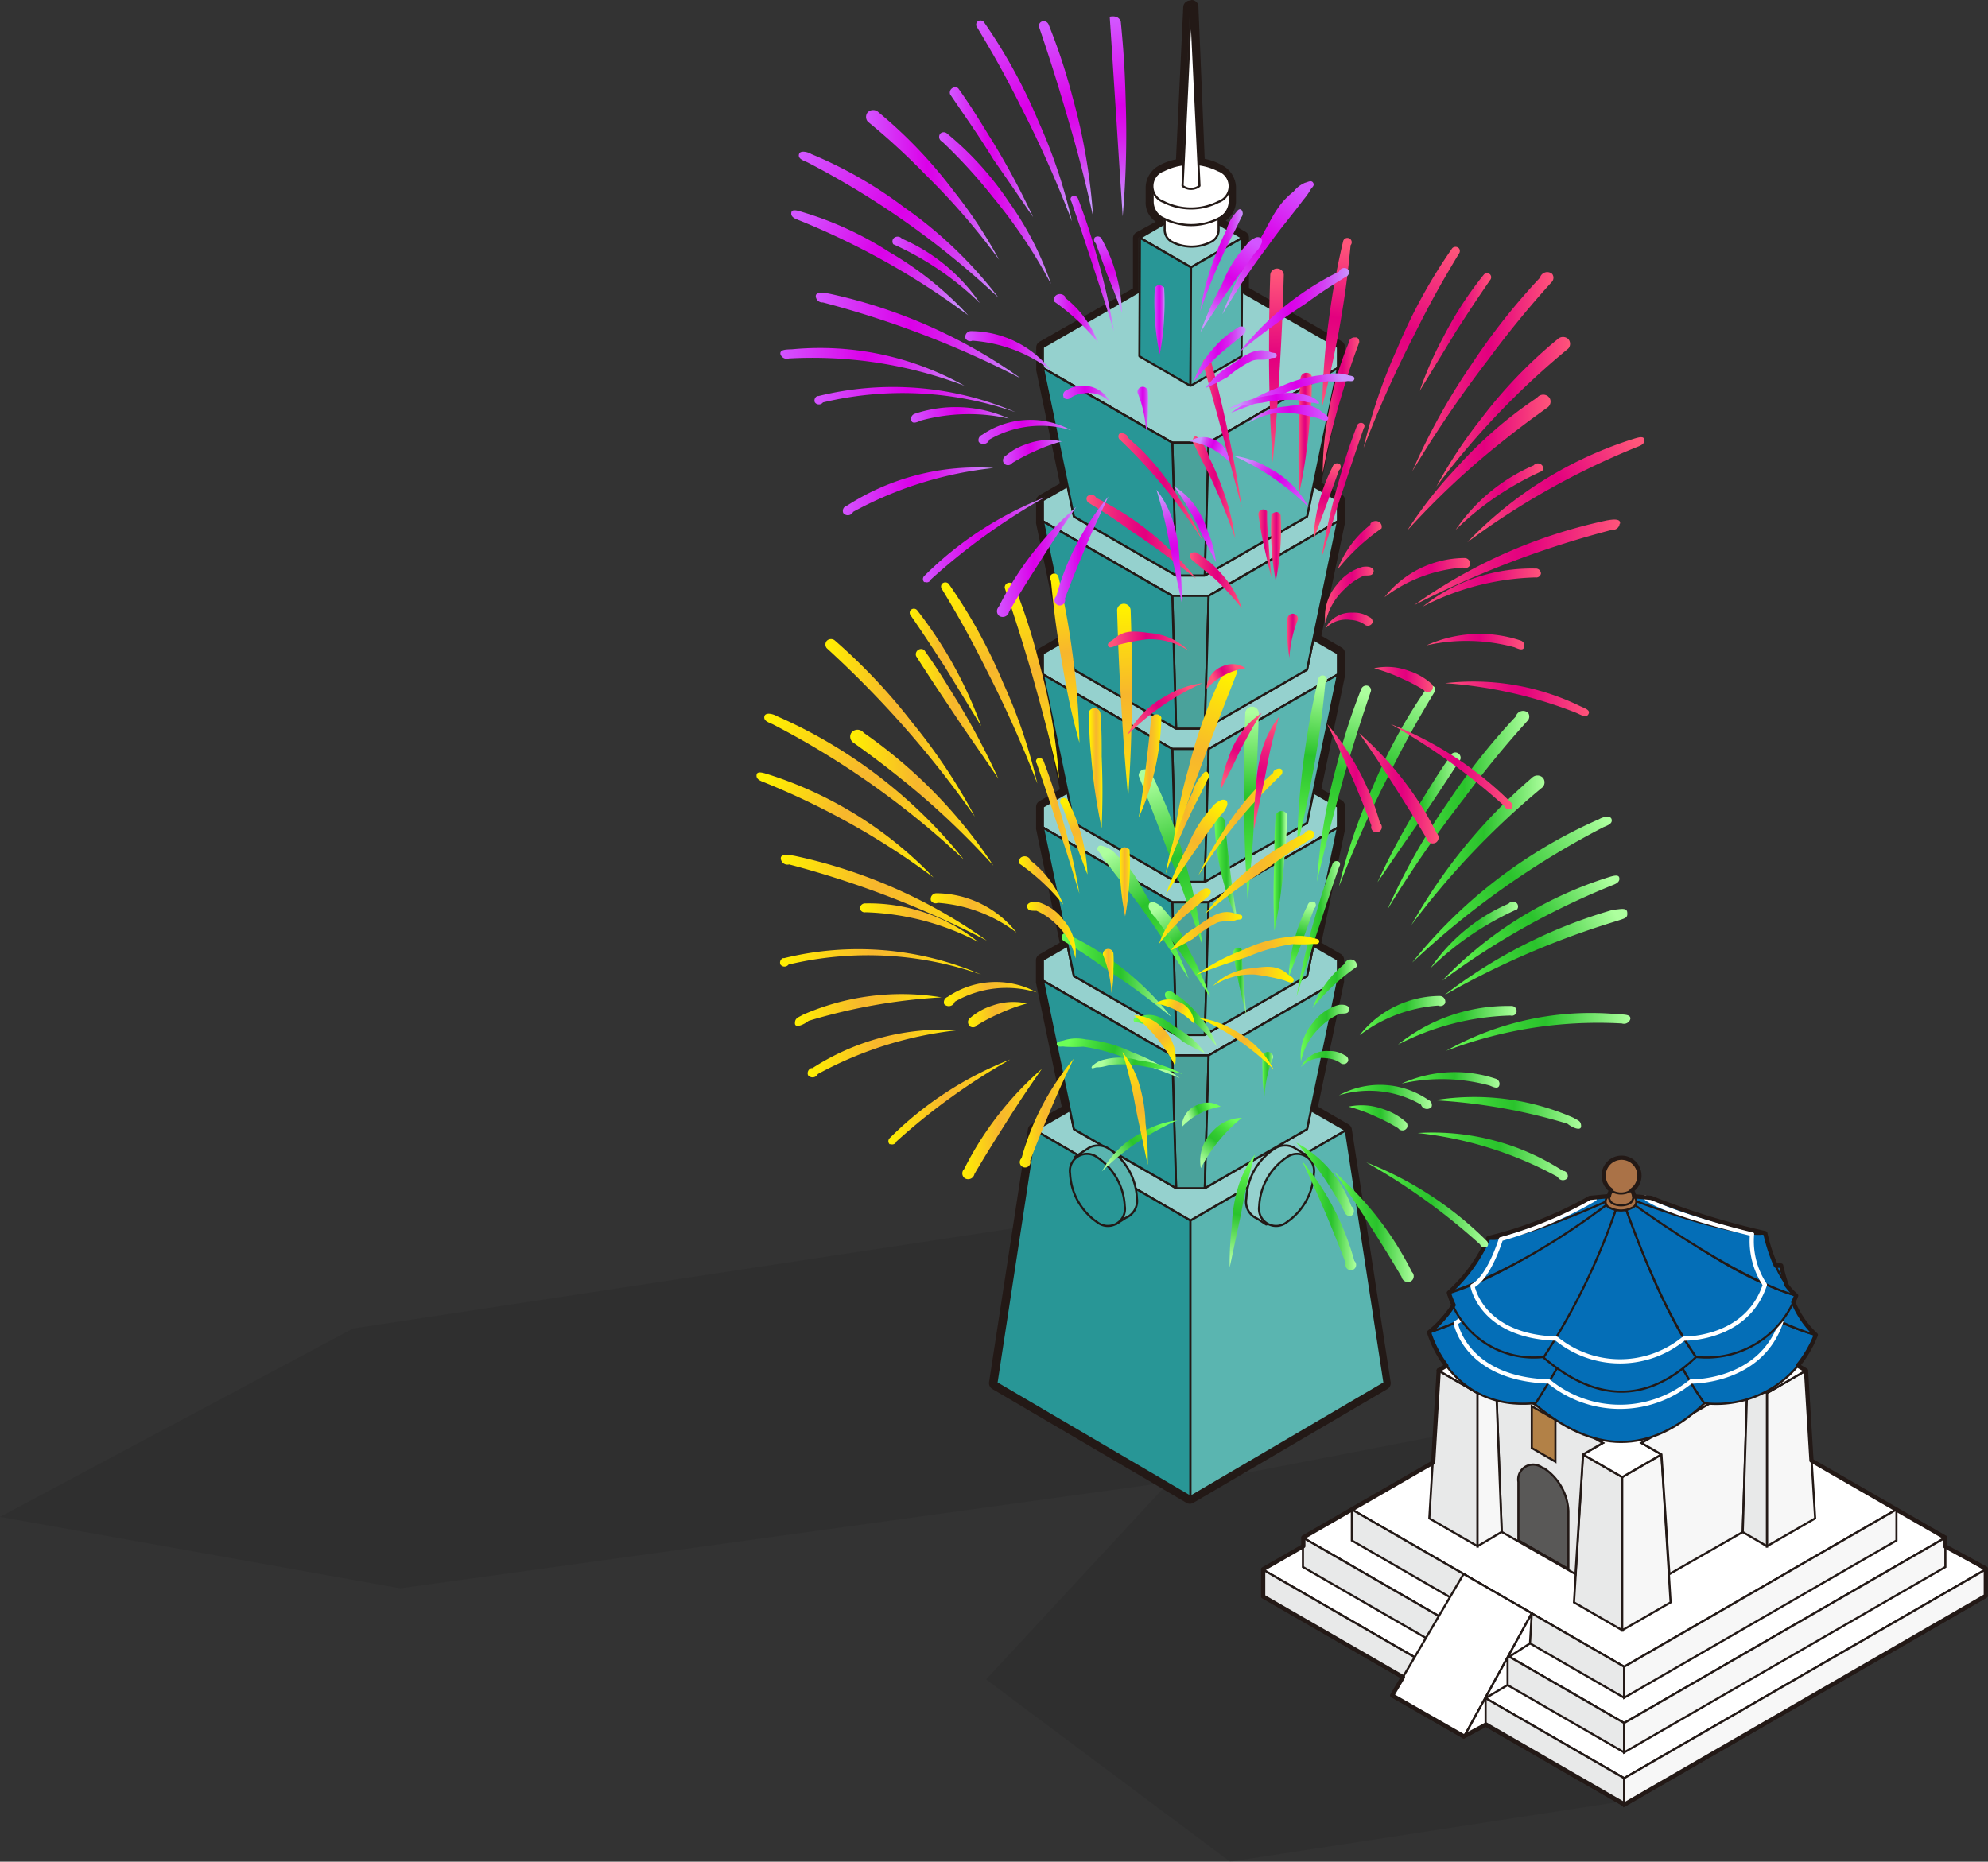 <svg id="taipei_city" data-name="taipei city" xmlns="http://www.w3.org/2000/svg" xmlns:xlink="http://www.w3.org/1999/xlink" viewBox="0 0 145.5 136.28"><rect x="0" y="0" width="145.5" height="136.28" fill="#333333" stroke="none"/><defs><linearGradient id="未命名漸層_44" x1="333.8" y1="39.73" x2="332.27" y2="32.62" gradientTransform="matrix(1, 0, 0, -1, -242.49, 124.77)" gradientUnits="userSpaceOnUse"><stop offset="0" stop-color="#6dff57"/><stop offset="0.02" stop-color="#69fb54"/><stop offset="0.24" stop-color="#47dd3e"/><stop offset="0.43" stop-color="#32ca31"/><stop offset="0.54" stop-color="#2ac32c"/><stop offset="1" stop-color="#adff9e"/></linearGradient><linearGradient id="未命名漸層_44-2" x1="332.7" y1="42.91" x2="330.24" y2="39.94" xlink:href="#未命名漸層_44"/><linearGradient id="未命名漸層_44-3" x1="331.14" y1="43.73" x2="329.45" y2="43.06" xlink:href="#未命名漸層_44"/><linearGradient id="未命名漸層_44-4" x1="327.58" y1="42.47" x2="323.6" y2="39.76" xlink:href="#未命名漸層_44"/><linearGradient id="未命名漸層_44-5" x1="320.76" y1="48.54" x2="326.77" y2="46.93" xlink:href="#未命名漸層_44"/><linearGradient id="未命名漸層_44-6" x1="328.06" y1="46.13" x2="323.23" y2="47.06" xlink:href="#未命名漸層_44"/><linearGradient id="未命名漸層_44-7" x1="325.52" y1="49.09" x2="330.67" y2="49.09" xlink:href="#未命名漸層_44"/><linearGradient id="未命名漸層_44-8" x1="327.74" y1="50.19" x2="331.56" y2="50.19" xlink:href="#未命名漸層_44"/><linearGradient id="未命名漸層_44-9" x1="320.19" y1="53.42" x2="328.2" y2="53.42" xlink:href="#未命名漸層_44"/><linearGradient id="未命名漸層_44-10" x1="329.21" y1="53.93" x2="323.64" y2="62.4" xlink:href="#未命名漸層_44"/><linearGradient id="未命名漸層_44-11" x1="330.65" y1="52.73" x2="327.18" y2="58.29" xlink:href="#未命名漸層_44"/><linearGradient id="未命名漸層_44-12" x1="334.86" y1="46.16" x2="335.67" y2="46.16" xlink:href="#未命名漸層_44"/><linearGradient id="未命名漸層_44-13" x1="337.71" y1="47.27" x2="341.12" y2="47.27" xlink:href="#未命名漸層_44"/><linearGradient id="未命名漸層_44-14" x1="337.69" y1="49.16" x2="341.25" y2="49.16" xlink:href="#未命名漸層_44"/><linearGradient id="未命名漸層_44-15" x1="338.57" y1="52.77" x2="341.8" y2="52.77" xlink:href="#未命名漸層_44"/><linearGradient id="未命名漸層_44-16" x1="340.51" y1="44.48" x2="347.28" y2="44.48" xlink:href="#未命名漸層_44"/><linearGradient id="未命名漸層_44-17" x1="341.24" y1="42.96" x2="345.54" y2="42.96" xlink:href="#未命名漸層_44"/><linearGradient id="未命名漸層_44-18" x1="337.81" y1="35.75" x2="341.73" y2="35.75" xlink:href="#未命名漸層_44"/><linearGradient id="未命名漸層_44-19" x1="337.36" y1="38.45" x2="341.63" y2="38.45" xlink:href="#未命名漸層_44"/><linearGradient id="未命名漸層_44-20" x1="340.15" y1="34.96" x2="345.94" y2="34.96" xlink:href="#未命名漸層_44"/><linearGradient id="未命名漸層_44-21" x1="342.47" y1="36.58" x2="351.39" y2="36.58" xlink:href="#未命名漸層_44"/><linearGradient id="未命名漸層_44-22" x1="346.25" y1="40.13" x2="357.27" y2="40.13" xlink:href="#未命名漸層_44"/><linearGradient id="未命名漸層_44-23" x1="347.48" y1="43.31" x2="358.26" y2="43.31" xlink:href="#未命名漸層_44"/><linearGradient id="未命名漸層_44-24" x1="345.08" y1="45.73" x2="352.25" y2="45.73" xlink:href="#未命名漸層_44"/><linearGradient id="未命名漸層_44-25" x1="348.34" y1="49.27" x2="361.83" y2="49.27" xlink:href="#未命名漸層_44"/><linearGradient id="未命名漸層_44-26" x1="344.81" y1="49.72" x2="353.45" y2="49.72" xlink:href="#未命名漸層_44"/><linearGradient id="未命名漸層_44-27" x1="348.46" y1="52.1" x2="360.64" y2="58.02" xlink:href="#未命名漸層_44"/><linearGradient id="未命名漸層_44-28" x1="342.01" y1="50.44" x2="348.3" y2="50.44" xlink:href="#未命名漸層_44"/><linearGradient id="未命名漸層_44-29" x1="347.21" y1="56.35" x2="353.58" y2="56.35" xlink:href="#未命名漸層_44"/><linearGradient id="未命名漸層_44-30" x1="348.62" y1="53.4" x2="360.12" y2="60.65" xlink:href="#未命名漸層_44"/><linearGradient id="未命名漸層_44-31" x1="345.68" y1="54.55" x2="359.84" y2="65.18" xlink:href="#未命名漸層_44"/><linearGradient id="未命名漸層_44-32" x1="345.81" y1="62.55" x2="355.59" y2="62.55" xlink:href="#未命名漸層_44"/><linearGradient id="未命名漸層_44-33" x1="344.04" y1="65.48" x2="354.4" y2="65.48" xlink:href="#未命名漸層_44"/><linearGradient id="未命名漸層_44-34" x1="343.32" y1="64.95" x2="349.36" y2="64.95" xlink:href="#未命名漸層_44"/><linearGradient id="未命名漸層_44-35" x1="337.39" y1="56.79" x2="340.57" y2="56.79" xlink:href="#未命名漸層_44"/><linearGradient id="未命名漸層_44-36" x1="337.08" y1="53.78" x2="338.35" y2="58.49" xlink:href="#未命名漸層_44"/><linearGradient id="未命名漸層_44-37" x1="340.26" y1="60.77" x2="347.12" y2="74.49" xlink:href="#未命名漸層_44"/><linearGradient id="未命名漸層_44-38" x1="338.67" y1="61.43" x2="342.38" y2="73.95" xlink:href="#未命名漸層_44"/><linearGradient id="未命名漸層_44-39" x1="335.7" y1="61.02" x2="336.62" y2="61.02" xlink:href="#未命名漸層_44"/><linearGradient id="未命名漸層_44-40" x1="332.75" y1="52.92" x2="333.73" y2="52.92" xlink:href="#未命名漸層_44"/><linearGradient id="未命名漸層_44-41" x1="330.88" y1="55.22" x2="326.59" y2="67.74" xlink:href="#未命名漸層_44"/><linearGradient id="未命名漸層_44-42" x1="331.38" y1="61.18" x2="333.05" y2="61.18" xlink:href="#未命名漸層_44"/><linearGradient id="未命名漸層_44-43" x1="333.66" y1="59.16" x2="334.13" y2="72.61" xlink:href="#未命名漸層_44"/><linearGradient id="未命名漸層_44-44" x1="337.49" y1="63.34" x2="339.12" y2="74.7" xlink:href="#未命名漸層_44"/><linearGradient id="未命名漸層_86" x1="469.71" y1="47.27" x2="468.19" y2="40.15" gradientTransform="translate(552.31 124.77) rotate(180)" gradientUnits="userSpaceOnUse"><stop offset="0" stop-color="#fff000"/><stop offset="0.21" stop-color="#fbd317"/><stop offset="0.41" stop-color="#f8be27"/><stop offset="0.54" stop-color="#f7b62d"/><stop offset="1" stop-color="#fff000"/></linearGradient><linearGradient id="未命名漸層_86-2" x1="468.62" y1="50.44" x2="466.16" y2="47.48" xlink:href="#未命名漸層_86"/><linearGradient id="未命名漸層_86-3" x1="467.05" y1="51.28" x2="465.36" y2="50.6" xlink:href="#未命名漸層_86"/><linearGradient id="未命名漸層_86-4" x1="463.51" y1="49.98" x2="459.53" y2="47.27" xlink:href="#未命名漸層_86"/><linearGradient id="未命名漸層_86-5" x1="463.22" y1="53.21" x2="458.05" y2="53.46" xlink:href="#未命名漸層_86"/><linearGradient id="未命名漸層_86-6" x1="456.67" y1="56.08" x2="462.68" y2="54.47" xlink:href="#未命名漸層_86"/><linearGradient id="未命名漸層_86-7" x1="461.43" y1="56.62" x2="466.58" y2="56.62" xlink:href="#未命名漸層_86"/><linearGradient id="未命名漸層_86-8" x1="463.65" y1="57.72" x2="467.48" y2="57.72" xlink:href="#未命名漸層_86"/><linearGradient id="未命名漸層_86-9" x1="456.1" y1="60.95" x2="464.11" y2="60.95" xlink:href="#未命名漸層_86"/><linearGradient id="未命名漸層_86-10" x1="458.47" y1="64.61" x2="464.56" y2="64.61" xlink:href="#未命名漸層_86"/><linearGradient id="未命名漸層_86-11" x1="466.56" y1="60.25" x2="463.08" y2="65.82" xlink:href="#未命名漸層_86"/><linearGradient id="未命名漸層_86-12" x1="463.89" y1="64.56" x2="466.98" y2="64.56" xlink:href="#未命名漸層_86"/><linearGradient id="未命名漸層_86-13" x1="470.77" y1="53.7" x2="471.58" y2="53.7" xlink:href="#未命名漸層_86"/><linearGradient id="未命名漸層_86-14" x1="473.6" y1="56.69" x2="477.16" y2="56.69" xlink:href="#未命名漸層_86"/><linearGradient id="未命名漸層_86-15" x1="474.48" y1="60.33" x2="477.71" y2="60.33" xlink:href="#未命名漸層_86"/><linearGradient id="未命名漸層_86-16" x1="476.42" y1="52.01" x2="483.19" y2="52.01" xlink:href="#未命名漸層_86"/><linearGradient id="未命名漸層_86-17" x1="477.15" y1="50.5" x2="481.45" y2="50.5" xlink:href="#未命名漸層_86"/><linearGradient id="未命名漸層_86-18" x1="473.72" y1="43.29" x2="477.65" y2="43.29" xlink:href="#未命名漸層_86"/><linearGradient id="未命名漸層_86-19" x1="476.06" y1="42.49" x2="481.85" y2="42.49" xlink:href="#未命名漸層_86"/><linearGradient id="未命名漸層_86-20" x1="478.38" y1="44.11" x2="487.3" y2="44.11" xlink:href="#未命名漸層_86"/><linearGradient id="未命名漸層_86-21" x1="482.17" y1="47.66" x2="493.19" y2="47.66" xlink:href="#未命名漸層_86"/><linearGradient id="未命名漸層_86-22" x1="483.39" y1="50.85" x2="494.17" y2="50.85" xlink:href="#未命名漸層_86"/><linearGradient id="未命名漸層_86-23" x1="480.49" y1="54.38" x2="495.21" y2="54.38" xlink:href="#未命名漸層_86"/><linearGradient id="未命名漸層_86-24" x1="480.72" y1="57.26" x2="489.36" y2="57.26" xlink:href="#未命名漸層_86"/><linearGradient id="未命名漸層_86-25" x1="480.13" y1="59.06" x2="495.16" y2="59.06" xlink:href="#未命名漸層_86"/><linearGradient id="未命名漸層_86-26" x1="477.92" y1="57.96" x2="484.21" y2="57.96" xlink:href="#未命名漸層_86"/><linearGradient id="未命名漸層_86-27" x1="484.52" y1="60.94" x2="496.02" y2="68.19" xlink:href="#未命名漸層_86"/><linearGradient id="未命名漸層_86-28" x1="481.6" y1="62.08" x2="495.76" y2="72.72" xlink:href="#未命名漸層_86"/><linearGradient id="未命名漸層_86-29" x1="479.55" y1="66.39" x2="490.04" y2="66.39" xlink:href="#未命名漸層_86"/><linearGradient id="未命名漸層_86-30" x1="480.95" y1="71.5" x2="491.9" y2="71.5" xlink:href="#未命名漸層_86"/><linearGradient id="未命名漸層_86-31" x1="479.23" y1="72.49" x2="485.28" y2="72.49" xlink:href="#未命名漸層_86"/><linearGradient id="未命名漸層_86-32" x1="473.3" y1="64.33" x2="476.48" y2="64.33" xlink:href="#未命名漸層_86"/><linearGradient id="未命名漸層_86-33" x1="472.99" y1="61.32" x2="474.26" y2="66.02" xlink:href="#未命名漸層_86"/><linearGradient id="未命名漸層_86-34" x1="469.61" y1="60.23" x2="470.35" y2="60.23" xlink:href="#未命名漸層_86"/><linearGradient id="未命名漸層_86-35" x1="476.18" y1="68.3" x2="483.04" y2="82.02" xlink:href="#未命名漸層_86"/><linearGradient id="未命名漸層_86-36" x1="474.58" y1="68.96" x2="478.29" y2="81.49" xlink:href="#未命名漸層_86"/><linearGradient id="未命名漸層_86-37" x1="471.61" y1="68.55" x2="472.53" y2="68.55" xlink:href="#未命名漸層_86"/><linearGradient id="未命名漸層_86-38" x1="466.79" y1="62.75" x2="462.5" y2="75.27" xlink:href="#未命名漸層_86"/><linearGradient id="未命名漸層_86-39" x1="467.29" y1="68.71" x2="468.96" y2="68.71" xlink:href="#未命名漸層_86"/><linearGradient id="未命名漸層_86-40" x1="469.59" y1="66.69" x2="470.05" y2="80.14" xlink:href="#未命名漸層_86"/><linearGradient id="未命名漸層_86-41" x1="473.42" y1="70.87" x2="475.04" y2="82.23" xlink:href="#未命名漸層_86"/><linearGradient id="未命名漸層_86-42" x1="480.5" y1="75.93" x2="485.75" y2="75.93" xlink:href="#未命名漸層_86"/><linearGradient id="未命名漸層_124" x1="335.62" y1="71.81" x2="334.1" y2="64.7" gradientTransform="matrix(1, 0, 0, -1, -242.49, 124.77)" gradientUnits="userSpaceOnUse"><stop offset="0" stop-color="#ff557a"/><stop offset="0.1" stop-color="#f83f7b"/><stop offset="0.29" stop-color="#ec1d7d"/><stop offset="0.44" stop-color="#e6087f"/><stop offset="0.54" stop-color="#e3007f"/><stop offset="1" stop-color="#ff557a"/></linearGradient><linearGradient id="未命名漸層_124-2" x1="334.31" y1="72.43" x2="331.94" y2="67.77" xlink:href="#未命名漸層_124"/><linearGradient id="未命名漸層_124-3" x1="332.96" y1="75.81" x2="331.27" y2="75.14" xlink:href="#未命名漸層_124"/><linearGradient id="未命名漸層_124-4" x1="329.41" y1="74.53" x2="325.43" y2="71.82" xlink:href="#未命名漸層_124"/><linearGradient id="未命名漸層_124-5" x1="329.13" y1="77.74" x2="323.96" y2="78" xlink:href="#未命名漸層_124"/><linearGradient id="未命名漸層_124-6" x1="329.56" y1="82.27" x2="333.39" y2="82.27" xlink:href="#未命名漸層_124"/><linearGradient id="未命名漸層_124-7" x1="322.01" y1="85.5" x2="330.02" y2="85.5" xlink:href="#未命名漸層_124"/><linearGradient id="未命名漸層_124-8" x1="324.38" y1="89.16" x2="330.47" y2="89.16" xlink:href="#未命名漸層_124"/><linearGradient id="未命名漸層_124-9" x1="329.8" y1="89.1" x2="332.89" y2="89.1" xlink:href="#未命名漸層_124"/><linearGradient id="未命名漸層_124-10" x1="330.51" y1="93.08" x2="333.39" y2="93.08" xlink:href="#未命名漸層_124"/><linearGradient id="未命名漸層_124-11" x1="336.68" y1="78.24" x2="337.5" y2="78.24" xlink:href="#未命名漸層_124"/><linearGradient id="未命名漸層_124-12" x1="339.53" y1="79.35" x2="342.94" y2="79.35" xlink:href="#未命名漸層_124"/><linearGradient id="未命名漸層_124-13" x1="339.51" y1="81.23" x2="343.07" y2="81.23" xlink:href="#未命名漸層_124"/><linearGradient id="未命名漸層_124-14" x1="340.39" y1="84.87" x2="343.62" y2="84.87" xlink:href="#未命名漸層_124"/><linearGradient id="未命名漸層_124-15" x1="343.06" y1="75.04" x2="347.37" y2="75.04" xlink:href="#未命名漸層_124"/><linearGradient id="未命名漸層_124-16" x1="339.63" y1="67.83" x2="343.56" y2="67.83" xlink:href="#未命名漸層_124"/><linearGradient id="未命名漸層_124-17" x1="341.97" y1="67.04" x2="347.76" y2="67.04" xlink:href="#未命名漸層_124"/><linearGradient id="未命名漸層_124-18" x1="344.29" y1="68.66" x2="353.21" y2="68.66" xlink:href="#未命名漸層_124"/><linearGradient id="未命名漸層_124-19" x1="348.26" y1="73.63" x2="358.8" y2="73.63" xlink:href="#未命名漸層_124"/><linearGradient id="未命名漸層_124-20" x1="346.9" y1="77.81" x2="354.07" y2="77.81" xlink:href="#未命名漸層_124"/><linearGradient id="未命名漸層_124-21" x1="346.63" y1="81.79" x2="355.27" y2="81.79" xlink:href="#未命名漸層_124"/><linearGradient id="未命名漸層_124-22" x1="346.04" y1="83.61" x2="361.07" y2="83.61" xlink:href="#未命名漸層_124"/><linearGradient id="未命名漸層_124-23" x1="343.83" y1="82.5" x2="350.12" y2="82.5" xlink:href="#未命名漸層_124"/><linearGradient id="未命名漸層_124-24" x1="349.03" y1="88.43" x2="355.41" y2="88.43" xlink:href="#未命名漸層_124"/><linearGradient id="未命名漸層_124-25" x1="350.44" y1="85.49" x2="361.94" y2="92.74" xlink:href="#未命名漸層_124"/><linearGradient id="未命名漸層_124-26" x1="345.45" y1="90.92" x2="355.94" y2="90.92" xlink:href="#未命名漸層_124"/><linearGradient id="未命名漸層_124-27" x1="347.63" y1="94.64" x2="357.41" y2="94.64" xlink:href="#未命名漸層_124"/><linearGradient id="未命名漸層_124-28" x1="345.86" y1="97.58" x2="356.22" y2="97.58" xlink:href="#未命名漸層_124"/><linearGradient id="未命名漸層_124-29" x1="339.21" y1="88.87" x2="342.39" y2="88.87" xlink:href="#未命名漸層_124"/><linearGradient id="未命名漸層_124-30" x1="338.9" y1="85.86" x2="340.17" y2="90.57" xlink:href="#未命名漸層_124"/><linearGradient id="未命名漸層_124-31" x1="335.52" y1="84.77" x2="336.26" y2="84.77" xlink:href="#未命名漸層_124"/><linearGradient id="未命名漸層_124-32" x1="339.3" y1="95.12" x2="341.97" y2="95.12" xlink:href="#未命名漸層_124"/><linearGradient id="未命名漸層_124-33" x1="342.08" y1="92.85" x2="348.94" y2="106.57" xlink:href="#未命名漸層_124"/><linearGradient id="未命名漸層_124-34" x1="337.52" y1="93.1" x2="338.44" y2="93.1" xlink:href="#未命名漸層_124"/><linearGradient id="未命名漸層_124-35" x1="334.57" y1="85" x2="335.55" y2="85" xlink:href="#未命名漸層_124"/><linearGradient id="未命名漸層_124-36" x1="335.5" y1="91.24" x2="335.96" y2="104.69" xlink:href="#未命名漸層_124"/><linearGradient id="未命名漸層_124-37" x1="339.32" y1="95.41" x2="340.94" y2="106.78" xlink:href="#未命名漸層_124"/><linearGradient id="未命名漸層_124-38" x1="346.41" y1="100.48" x2="351.66" y2="100.48" xlink:href="#未命名漸層_124"/><linearGradient id="未命名漸層_163" x1="458.31" y1="88.42" x2="456.79" y2="81.31" gradientTransform="translate(543.45 124.77) rotate(180)" gradientUnits="userSpaceOnUse"><stop offset="0" stop-color="#c994ff"/><stop offset="0.1" stop-color="#ce6ff9"/><stop offset="0.24" stop-color="#d33ff2"/><stop offset="0.37" stop-color="#d81ded"/><stop offset="0.48" stop-color="#da08ea"/><stop offset="0.54" stop-color="#db00e9"/><stop offset="1" stop-color="#d355ff"/></linearGradient><linearGradient id="未命名漸層_163-2" x1="457" y1="89.04" x2="454.63" y2="84.38" xlink:href="#未命名漸層_163"/><linearGradient id="未命名漸層_163-3" x1="455.64" y1="92.44" x2="453.95" y2="91.76" xlink:href="#未命名漸層_163"/><linearGradient id="未命名漸層_163-4" x1="452.1" y1="91.14" x2="448.12" y2="88.43" xlink:href="#未命名漸層_163"/><linearGradient id="未命名漸層_163-5" x1="451.82" y1="94.32" x2="446.65" y2="94.57" xlink:href="#未命名漸層_163"/><linearGradient id="未命名漸層_163-6" x1="445.27" y1="97.23" x2="451.28" y2="95.61" xlink:href="#未命名漸層_163"/><linearGradient id="未命名漸層_163-7" x1="452.57" y1="94.82" x2="447.74" y2="95.75" xlink:href="#未命名漸層_163"/><linearGradient id="未命名漸層_163-8" x1="450.03" y1="97.76" x2="455.19" y2="97.76" xlink:href="#未命名漸層_163"/><linearGradient id="未命名漸層_163-9" x1="452.25" y1="98.87" x2="456.08" y2="98.87" xlink:href="#未命名漸層_163"/><linearGradient id="未命名漸層_163-10" x1="444.7" y1="102.08" x2="452.71" y2="102.08" xlink:href="#未命名漸層_163"/><linearGradient id="未命名漸層_163-11" x1="453.72" y1="102.62" x2="448.16" y2="111.08" xlink:href="#未命名漸層_163"/><linearGradient id="未命名漸層_163-12" x1="455.17" y1="101.41" x2="451.69" y2="106.98" xlink:href="#未命名漸層_163"/><linearGradient id="未命名漸層_163-13" x1="452.49" y1="105.73" x2="455.58" y2="105.73" xlink:href="#未命名漸層_163"/><linearGradient id="未命名漸層_163-14" x1="459.37" y1="94.85" x2="460.19" y2="94.85" xlink:href="#未命名漸層_163"/><linearGradient id="未命名漸層_163-15" x1="462.22" y1="95.95" x2="465.63" y2="95.95" xlink:href="#未命名漸層_163"/><linearGradient id="未命名漸層_163-16" x1="463.08" y1="101.48" x2="466.31" y2="101.48" xlink:href="#未命名漸層_163"/><linearGradient id="未命名漸層_163-17" x1="465.02" y1="93.16" x2="471.79" y2="93.16" xlink:href="#未命名漸層_163"/><linearGradient id="未命名漸層_163-18" x1="465.75" y1="91.65" x2="470.06" y2="91.65" xlink:href="#未命名漸層_163"/><linearGradient id="未命名漸層_163-19" x1="462.32" y1="84.44" x2="466.25" y2="84.44" xlink:href="#未命名漸層_163"/><linearGradient id="未命名漸層_163-20" x1="464.66" y1="83.65" x2="470.45" y2="83.65" xlink:href="#未命名漸層_163"/><linearGradient id="未命名漸層_163-21" x1="466.98" y1="85.26" x2="475.9" y2="85.26" xlink:href="#未命名漸層_163"/><linearGradient id="未命名漸層_163-22" x1="470.77" y1="88.81" x2="481.79" y2="88.81" xlink:href="#未命名漸層_163"/><linearGradient id="未命名漸層_163-23" x1="469.59" y1="94.41" x2="476.76" y2="94.41" xlink:href="#未命名漸層_163"/><linearGradient id="未命名漸層_163-24" x1="469.1" y1="95.54" x2="483.83" y2="95.54" xlink:href="#未命名漸層_163"/><linearGradient id="未命名漸層_163-25" x1="472.85" y1="97.95" x2="486.34" y2="97.95" xlink:href="#未命名漸層_163"/><linearGradient id="未命名漸層_163-26" x1="468.73" y1="100.21" x2="483.76" y2="100.21" xlink:href="#未命名漸層_163"/><linearGradient id="未命名漸層_163-27" x1="466.52" y1="99.11" x2="472.81" y2="99.11" xlink:href="#未命名漸層_163"/><linearGradient id="未命名漸層_163-28" x1="471.72" y1="105.03" x2="478.1" y2="105.03" xlink:href="#未命名漸層_163"/><linearGradient id="未命名漸層_163-29" x1="473.12" y1="102.1" x2="484.63" y2="109.34" xlink:href="#未命名漸層_163"/><linearGradient id="未命名漸層_163-30" x1="470.2" y1="103.23" x2="484.36" y2="113.87" xlink:href="#未命名漸層_163"/><linearGradient id="未命名漸層_163-31" x1="470.32" y1="111.25" x2="480.1" y2="111.25" xlink:href="#未命名漸層_163"/><linearGradient id="未命名漸層_163-32" x1="466.52" y1="109.55" x2="474.71" y2="109.55" xlink:href="#未命名漸層_163"/><linearGradient id="未命名漸層_163-33" x1="467.83" y1="113.64" x2="473.87" y2="113.64" xlink:href="#未命名漸層_163"/><linearGradient id="未命名漸層_163-34" x1="461.9" y1="105.48" x2="465.08" y2="105.48" xlink:href="#未命名漸層_163"/><linearGradient id="未命名漸層_163-35" x1="461.62" y1="102.46" x2="462.89" y2="107.16" xlink:href="#未命名漸層_163"/><linearGradient id="未命名漸層_163-36" x1="458.21" y1="101.38" x2="458.95" y2="101.38" xlink:href="#未命名漸層_163"/><linearGradient id="未命名漸層_163-37" x1="464.78" y1="109.45" x2="471.64" y2="123.17" xlink:href="#未命名漸層_163"/><linearGradient id="未命名漸層_163-38" x1="463.2" y1="110.12" x2="466.91" y2="122.64" xlink:href="#未命名漸層_163"/><linearGradient id="未命名漸層_163-39" x1="460.9" y1="109.82" x2="461.82" y2="123.27" xlink:href="#未命名漸層_163"/></defs><title>taipei_city</title><g id="shadow" class="shadow"><polygon id="shadow-2" points="115.07 103.21 85.08 109.01 72.17 122.94 90.03 136.28 119.11 131.81 115.07 103.21" style="fill:#101111;opacity:0.1;isolation:isolate"/><polygon id="shadow-3" points="87.43 87.9 25.84 97.25 0 111.04 29.29 116.27 90.25 107.85 87.43 87.9" style="fill:#101111;opacity:0.1;isolation:isolate"/></g><g id="taipei_city-outside" class="building-outside"><polygon points="75.76 82.74 87.11 76.19 98.5 82.74 87.13 89.35 75.76 82.74" style="fill:#95d1ce;stroke:#231916;stroke-linejoin:bevel;stroke-width:0.155px"/><polygon points="75.76 82.74 72.93 101.24 87.13 109.57 87.13 89.35 75.76 82.74" style="fill:#289696;stroke:#231916;stroke-linejoin:bevel;stroke-width:0.155px"/><polygon points="98.5 82.74 101.33 101.24 87.13 109.57 87.13 89.35 98.5 82.74" style="fill:#5ab5b0;stroke:#231916;stroke-linejoin:bevel;stroke-width:0.155px"/><polygon points="76.33 71.79 85.8 77.26 88.46 77.26 97.92 71.79 97.92 70.26 88.04 64.55 86.2 64.56 76.33 70.26 76.33 71.79" style="fill:#95d1ce;stroke:#231916;stroke-linejoin:bevel;stroke-width:0.155px"/><polygon points="76.33 71.79 78.6 82.66 86.08 86.98 88.18 86.98 95.66 82.66 97.92 71.79 88.46 77.26 85.8 77.26 76.33 71.79" style="fill:#fff;stroke:#231916;stroke-linejoin:bevel;stroke-width:0.155px"/><polygon points="85.8 77.26 86.08 86.98 88.18 86.98 88.46 77.26 85.8 77.26" style="fill:#4aa29b;stroke:#231916;stroke-linejoin:bevel;stroke-width:0.155px"/><polygon points="76.33 71.79 85.8 77.26 86.08 86.98 78.6 82.66 76.33 71.79" style="fill:#289696;stroke:#231916;stroke-linejoin:bevel;stroke-width:0.155px"/><polygon points="97.92 71.79 95.66 82.66 88.18 86.98 88.46 77.26 97.92 71.79" style="fill:#5ab5b0;stroke:#231916;stroke-linejoin:bevel;stroke-width:0.155px"/><polygon points="76.33 60.58 85.8 66.05 88.46 66.05 97.92 60.58 97.92 59.05 88.04 53.34 86.2 53.35 76.33 59.05 76.33 60.58" style="fill:#95d1ce;stroke:#231916;stroke-linejoin:bevel;stroke-width:0.155px"/><polygon points="76.33 60.58 78.6 71.45 86.08 75.76 88.18 75.76 95.66 71.45 97.92 60.58 88.46 66.05 85.8 66.05 76.33 60.58" style="fill:#fff;stroke:#231916;stroke-linejoin:bevel;stroke-width:0.155px"/><polygon points="85.8 66.05 86.08 75.76 88.18 75.76 88.46 66.05 85.8 66.05" style="fill:#4aa29b;stroke:#231916;stroke-linejoin:bevel;stroke-width:0.155px"/><polygon points="76.33 60.58 85.8 66.05 86.08 75.76 78.6 71.45 76.33 60.58" style="fill:#289696;stroke:#231916;stroke-linejoin:bevel;stroke-width:0.155px"/><polygon points="97.92 60.58 95.66 71.45 88.18 75.76 88.46 66.05 97.92 60.58" style="fill:#5ab5b0;stroke:#231916;stroke-linejoin:bevel;stroke-width:0.155px"/><polygon points="76.33 49.37 85.8 54.83 88.46 54.83 97.92 49.37 97.92 47.84 88.04 42.13 86.2 42.14 76.33 47.84 76.33 49.37" style="fill:#95d1ce;stroke:#231916;stroke-linejoin:bevel;stroke-width:0.155px"/><polygon points="76.33 49.37 78.6 60.24 86.08 64.55 88.18 64.55 95.66 60.24 97.92 49.37 88.46 54.83 85.8 54.83 76.33 49.37" style="fill:#fff;stroke:#231916;stroke-linejoin:bevel;stroke-width:0.155px"/><polygon points="85.8 54.83 86.08 64.55 88.18 64.55 88.46 54.83 85.8 54.83" style="fill:#4aa29b;stroke:#231916;stroke-linejoin:bevel;stroke-width:0.155px"/><polygon points="76.33 49.37 85.8 54.83 86.08 64.55 78.6 60.24 76.33 49.37" style="fill:#289696;stroke:#231916;stroke-linejoin:bevel;stroke-width:0.155px"/><polygon points="97.92 49.37 95.66 60.24 88.18 64.55 88.46 54.83 97.92 49.37" style="fill:#5ab5b0;stroke:#231916;stroke-linejoin:bevel;stroke-width:0.155px"/><polygon points="76.33 38.16 85.8 43.62 88.46 43.62 97.92 38.16 97.92 36.62 88.04 30.92 86.2 30.93 76.33 36.62 76.33 38.16" style="fill:#95d1ce;stroke:#231916;stroke-linejoin:bevel;stroke-width:0.155px"/><polygon points="76.33 38.16 78.6 49.02 86.08 53.34 88.18 53.34 95.66 49.02 97.92 38.16 88.46 43.62 85.8 43.62 76.33 38.16" style="fill:#fff;stroke:#231916;stroke-linejoin:bevel;stroke-width:0.155px"/><polygon points="85.8 43.62 86.08 53.34 88.18 53.34 88.46 43.62 85.8 43.62" style="fill:#4aa29b;stroke:#231916;stroke-linejoin:bevel;stroke-width:0.155px"/><polygon points="76.33 38.16 85.8 43.62 86.08 53.34 78.6 49.02 76.33 38.16" style="fill:#289696;stroke:#231916;stroke-linejoin:bevel;stroke-width:0.155px"/><polygon points="97.92 38.16 95.66 49.02 88.18 53.34 88.46 43.62 97.92 38.16" style="fill:#5ab5b0;stroke:#231916;stroke-linejoin:bevel;stroke-width:0.155px"/><polygon points="76.33 26.94 85.8 32.41 88.46 32.41 97.92 26.94 97.92 25.41 88.04 19.71 86.2 19.71 76.33 25.41 76.33 26.94" style="fill:#95d1ce;stroke:#231916;stroke-linejoin:bevel;stroke-width:0.155px"/><polygon points="76.33 26.94 78.6 37.81 86.08 42.13 88.18 42.13 95.66 37.81 97.92 26.94 88.46 32.41 85.8 32.41 76.33 26.94" style="fill:#fff;stroke:#231916;stroke-linejoin:bevel;stroke-width:0.155px"/><polygon points="85.8 32.41 86.08 42.13 88.18 42.13 88.46 32.41 85.8 32.41" style="fill:#4aa29b;stroke:#231916;stroke-linejoin:bevel;stroke-width:0.155px"/><polygon points="76.33 26.94 85.8 32.41 86.08 42.13 78.6 37.81 76.33 26.94" style="fill:#289696;stroke:#231916;stroke-linejoin:bevel;stroke-width:0.155px"/><polygon points="97.92 26.94 95.66 37.81 88.18 42.13 88.46 32.41 97.92 26.94" style="fill:#5ab5b0;stroke:#231916;stroke-linejoin:bevel;stroke-width:0.155px"/><path d="M95.83,84.7,94.71,84a1.42,1.42,0,0,0-1.49.12,4.56,4.56,0,0,0-2,3.6A1.33,1.33,0,0,0,92,89.19l.7.45.38-.6.15-.08a4.59,4.59,0,0,0,2-3.4Z" transform="translate(0 0.01)" style="fill:#95d1ce;stroke:#231916;stroke-linejoin:bevel;stroke-width:0.155px"/><path d="M92.16,88.28a4.56,4.56,0,0,1,2-3.56,1.25,1.25,0,0,1,2,1.19,4.56,4.56,0,0,1-2,3.56,1.25,1.25,0,0,1-2-1.19Z" transform="translate(0 0.01)" style="fill:#5ab5b0;stroke:#231916;stroke-linejoin:bevel;stroke-width:0.155px"/><path d="M78.65,84.7,79.72,84a1.42,1.42,0,0,1,1.49.12,4.56,4.56,0,0,1,2,3.6,1.33,1.33,0,0,1-.82,1.42l-.7.45-.38-.6L81.21,89a4.59,4.59,0,0,1-2-3.4Z" transform="translate(0 0.01)" style="fill:#5ab5b0;stroke:#231916;stroke-linejoin:bevel;stroke-width:0.155px"/><path d="M82.32,88.28a4.56,4.56,0,0,0-2-3.56,1.25,1.25,0,0,0-2,1.19,4.56,4.56,0,0,0,2,3.56,1.25,1.25,0,0,0,2-1.19Z" transform="translate(0 0.01)" style="fill:#289696;stroke:#231916;stroke-linejoin:bevel;stroke-width:0.155px"/><polygon points="83.43 17.41 87.17 15.24 90.92 17.41 87.17 19.57 83.43 17.41" style="fill:#95d1ce;stroke:#231916;stroke-linejoin:bevel;stroke-width:0.155px"/><polygon points="87.17 19.57 87.13 28.25 83.39 26.08 83.43 17.41 87.17 19.57" style="fill:#289696;stroke:#231916;stroke-linejoin:bevel;stroke-width:0.155px"/><polygon points="90.92 17.41 90.87 26.08 87.13 28.25 87.17 19.57 90.92 17.41" style="fill:#5ab5b0;stroke:#231916;stroke-linejoin:bevel;stroke-width:0.155px"/><path d="M89.15,15.14h-.54a3.11,3.11,0,0,0-2.8,0l-.11.07h-.46v1.63a1,1,0,0,0,.57.87,3.11,3.11,0,0,0,2.8,0,1,1,0,0,0,.58-.81h0V15.14Z" transform="translate(0 0.01)" style="fill:#fff;stroke:#231916;stroke-linejoin:bevel;stroke-width:0.155px"/><path d="M90,13.65h-.82a4.43,4.43,0,0,0-4,0l-.16.1h-.66v1a1.35,1.35,0,0,0,.82,1.24,4.43,4.43,0,0,0,4,0A1.4,1.4,0,0,0,90,14.79h0Z" transform="translate(0 0.01)" style="fill:#fff;stroke:#231916;stroke-linejoin:bevel;stroke-width:0.155px"/><path d="M85.17,14.77a1.22,1.22,0,0,1,0-2.31,4.43,4.43,0,0,1,4,0,1.22,1.22,0,0,1,0,2.31A4.43,4.43,0,0,1,85.17,14.77Z" transform="translate(0 0.01)" style="fill:#fff;stroke:#231916;stroke-linejoin:bevel;stroke-width:0.155px"/><path d="M86.55,13.6,87.17.5l.62,13.1A1,1,0,0,1,86.55,13.6Z" transform="translate(0 0.01)" style="fill:#fff;stroke:#231916;stroke-linejoin:bevel;stroke-width:0.155px"/><path d="M87.17.5l.54,11.55a3.78,3.78,0,0,1,1.45.44A1.4,1.4,0,0,1,90,13.65v1.12a1.4,1.4,0,0,1-.82,1.15h0v.45l1.77,1v3.95l7,4.06v1.53l-1.8,8.64,1.8,1v1.53l-1.81,8.69,1.8,1V49.3l-1.8,8.64,1.8,1v1.63l-1.8,8.64,1.8,1v1.56l-2,9.49,2.57,1.51,2.84,18.5-14.2,8.33-14.2-8.33,2.78-18.5,2.55-1.47-2-9.48V70.25l1.8-1-1.8-8.64V59l1.8-1-1.8-8.64V47.82l1.8-1-1.8-8.64V36.61l1.8-1L76.26,27V25.4l7.07-4.08V17.4l1.77-1v-.46h0a1.35,1.35,0,0,1-.82-1.24v-.93h0a1.35,1.35,0,0,1,.82-1.24,3.78,3.78,0,0,1,1.45-.45L87.1.53m0-.5h0a.5.5,0,0,0-.5.48l-.53,11.15a4,4,0,0,0-1.22.44,1.85,1.85,0,0,0-1,1.67v1a1.67,1.67,0,0,0,.74,1.45L83.17,17a.5.5,0,0,0-.25.43V21.1L76.09,25a.5.5,0,0,0-.25.43V27a.5.5,0,0,0,0,.1l1.73,8.28-1.49.86a.5.5,0,0,0-.25.43V38.2a.5.5,0,0,0,0,.1l1.73,8.28-1.49.86a.5.5,0,0,0-.25.43V49.4a.5.5,0,0,0,0,.1l1.75,8.27-1.49.86a.5.5,0,0,0-.25.43v1.51a.5.5,0,0,0,0,.1L77.56,69l-1.49.86a.5.5,0,0,0-.25.43v1.53a.5.5,0,0,0,0,.1L77.71,81,75.47,82.3a.5.5,0,0,0-.24.36l-2.84,18.5a.5.5,0,0,0,.24.51L86.83,110a.5.5,0,0,0,.51,0l14.2-8.33a.5.5,0,0,0,.24-.51l-2.84-18.5a.5.5,0,0,0-.24-.36L96.46,81l1.91-9.13a.5.5,0,0,0,0-.1V70.25a.5.5,0,0,0-.25-.43L96.71,69l1.73-8.28a.5.5,0,0,0,0-.1V59a.5.5,0,0,0-.25-.43l-1.48-.83,1.73-8.28a.5.5,0,0,0,0-.1V47.82a.5.5,0,0,0-.25-.43l-1.48-.86,1.73-8.28a.5.5,0,0,0,0-.1V36.61a.5.5,0,0,0-.25-.43l-1.48-.86L98.44,27a.5.5,0,0,0,0-.1V25.4a.5.5,0,0,0-.25-.43l-6.78-3.91V17.4a.5.5,0,0,0-.25-.44l-1.45-.82a1.75,1.75,0,0,0,.75-1.36V13.65a1.89,1.89,0,0,0-1.07-1.59,4,4,0,0,0-1.22-.44L87.71.47a.5.5,0,0,0-.5-.48h0Z" transform="translate(0 0.01)" style="fill:#231916"/><polygon points="118.87 99.63 145.31 114.9 118.87 130.17 92.43 114.9 118.87 99.63" style="fill:#fff;stroke:#231916;stroke-miterlimit:10;stroke-width:0.155px"/><polygon points="92.43 114.9 92.43 116.91 118.87 132.18 118.87 130.17 92.43 114.9" style="fill:#e8e9e9;stroke:#231916;stroke-miterlimit:10;stroke-width:0.155px"/><polygon points="145.31 114.9 145.31 116.91 118.87 132.18 118.87 130.17 145.31 114.9" style="fill:#f7f7f7;stroke:#231916;stroke-miterlimit:10;stroke-width:0.155px"/><polygon points="118.87 98.99 142.38 112.56 118.87 126.13 95.36 112.56 118.87 98.99" style="fill:#fff;stroke:#231916;stroke-miterlimit:10;stroke-width:0.155px"/><polygon points="95.36 112.56 118.87 126.13 118.87 128.28 95.36 114.71 95.36 112.56" style="fill:#e8e9e9;stroke:#231916;stroke-miterlimit:10;stroke-width:0.155px"/><polygon points="142.38 112.56 142.38 114.71 118.87 128.28 118.87 126.13 142.38 112.56" style="fill:#f7f7f7;stroke:#231916;stroke-miterlimit:10;stroke-width:0.155px"/><polygon points="118.87 98.99 138.8 110.5 118.87 122.01 98.94 110.5 118.87 98.99" style="fill:#fff;stroke:#231916;stroke-miterlimit:10;stroke-width:0.155px"/><polygon points="98.94 110.5 98.94 112.77 118.87 124.28 118.87 122.01 98.94 110.5" style="fill:#e8e9e9;stroke:#231916;stroke-miterlimit:10;stroke-width:0.155px"/><polygon points="138.8 110.5 138.8 112.77 118.87 124.28 118.87 122.01 138.8 110.5" style="fill:#f7f7f7;stroke:#231916;stroke-miterlimit:10;stroke-width:0.155px"/><polygon points="132.19 100.32 132.85 111.15 129.32 113.19 129.32 101.98 132.19 100.32" style="fill:#f7f7f7;stroke:#231916;stroke-miterlimit:10;stroke-width:0.155px"/><polygon points="118.73 119.34 115.2 117.3 115.86 106.47 118.73 108.13 118.73 119.34" style="fill:#e8e9e9;stroke:#231916;stroke-miterlimit:10;stroke-width:0.155px"/><polygon points="121.6 106.47 122.27 117.3 118.73 119.34 118.73 108.13 121.6 106.47" style="fill:#f7f7f7;stroke:#231916;stroke-miterlimit:10;stroke-width:0.155px"/><polygon points="108.14 113.19 104.61 111.15 105.27 100.32 108.14 101.98 108.14 113.19" style="fill:#e8e9e9;stroke:#231916;stroke-miterlimit:10;stroke-width:0.155px"/><polygon points="118.74 92.43 121.61 94.09 119.98 95.03 127.87 99.49 129.32 98.66 132.19 100.32 129.32 101.98 127.89 101.15 120.14 105.63 121.6 106.47 118.73 108.13 115.86 106.47 117.31 105.63 109.49 101.2 108.14 101.98 105.27 100.32 108.14 98.66 109.68 99.55 117.5 95.04 115.86 94.09 118.74 92.43" style="fill:#fff;stroke:#231916;stroke-miterlimit:10;stroke-width:0.155px"/><polygon points="127.89 101.15 127.55 112.15 122.18 115.23 121.6 106.47 120.14 105.63 127.89 101.15" style="fill:#f7f7f7;stroke:#231916;stroke-miterlimit:10;stroke-width:0.155px"/><polygon points="109.49 101.2 109.91 112.14 115.31 115.23 115.86 106.47 117.31 105.63 109.49 101.2" style="fill:#e8e9e9;stroke:#231916;stroke-miterlimit:10;stroke-width:0.155px"/><polygon points="109.91 112.14 108.14 113.19 108.14 101.98 109.49 101.2 109.91 112.14" style="fill:#f7f7f7;stroke:#231916;stroke-miterlimit:10;stroke-width:0.155px"/><polygon points="115.86 94.09 117.5 95.04 115.76 96.04 115.86 94.09" style="fill:#e8e9e9;stroke:#231916;stroke-miterlimit:10;stroke-width:0.155px"/><polygon points="121.61 94.09 121.71 96.04 119.98 95.03 121.61 94.09" style="fill:#f7f7f7;stroke:#231916;stroke-miterlimit:10;stroke-width:0.155px"/><polygon points="127.89 101.15 129.32 101.98 129.32 113.19 127.55 112.15 127.89 101.15" style="fill:#e8e9e9;stroke:#231916;stroke-miterlimit:10;stroke-width:0.155px"/><path d="M113,107.47h-.08a1.09,1.09,0,0,0-1.79,1h0v4.27l3.66,2.11V110.6h0A4,4,0,0,0,113,107.47Z" transform="translate(0 0.01)" style="fill:#595857;stroke:#231916;stroke-miterlimit:10;stroke-width:0.155px"/><polygon points="112.11 102.94 113.84 103.93 113.84 107 112.11 106 112.11 102.94" style="fill:#b28147;stroke:#231916;stroke-miterlimit:10;stroke-width:0.155px"/><path d="M118.62,89.51c1.5,4.13,3.51,9.51,6.12,13.21-4,3.8-8.14,3.73-12.47,0C115,98.93,117.17,93.55,118.62,89.51Z" transform="translate(0 0.01)" style="fill:#046eb7;stroke:#231916;stroke-linecap:round;stroke-linejoin:round;stroke-width:0.155px"/><path d="M118.62,89.51c4.47,2.88,9.11,6.73,14.28,8.2a7.77,7.77,0,0,1-8.16,5C122,98.82,120,93.43,118.62,89.51Z" transform="translate(0 0.01)" style="fill:#046eb7;stroke:#231916;stroke-linecap:round;stroke-linejoin:round;stroke-width:0.155px"/><path d="M118.59,89.52c-4.18,2.72-8.86,6.42-14,8,0,0,1.61,5.83,7.81,5.18A53.65,53.65,0,0,0,118.59,89.52Z" transform="translate(0 0.01)" style="fill:#046eb7;stroke:#231916;stroke-linecap:round;stroke-linejoin:round;stroke-width:0.155px"/><path d="M119.59,89.52" transform="translate(0 0.01)" style="fill:#046eb7;stroke:#231916;stroke-linecap:round;stroke-linejoin:round;stroke-width:0.155px"/><path d="M118.59,89.51s10.11,3.72,11.77,3.11c0,0,.69,3.52,2.54,5.09C132.9,97.71,128.71,96.87,118.59,89.51Z" transform="translate(0 0.01)" style="fill:#046eb7;stroke:#231916;stroke-linecap:round;stroke-linejoin:round;stroke-width:0.155px"/><path d="M118.51,89.51s-9.08,4.13-10.74,3.52a13,13,0,0,1-3.22,4.5S110.38,95.88,118.51,89.51Z" transform="translate(0 0.01)" style="fill:#046eb7;stroke:#231916;stroke-linecap:round;stroke-linejoin:round;stroke-width:0.155px"/><path d="M118.51,89.51l2.53.24a59.66,59.66,0,0,0,9.33,2.88S127.87,93.13,118.51,89.51Z" transform="translate(0 0.01)" style="fill:#046eb7;stroke:#231916;stroke-linecap:round;stroke-linejoin:round;stroke-width:0.155px"/><path d="M118.59,89.51l-2.55.24A32.13,32.13,0,0,1,107.77,93S109.53,93.71,118.59,89.51Z" transform="translate(0 0.01)" style="fill:#046eb7;stroke:#231916;stroke-linecap:round;stroke-linejoin:round;stroke-width:0.155px"/><path d="M116.49,89.77A33,33,0,0,1,108.85,93s-.94,3.12-2.31,3.83c0,0,.7,4.1,6.83,4.29a8.19,8.19,0,0,0,10.38,0s5.12.13,6.62-4.39a6.46,6.46,0,0,1-1-4.14s-7.23-1.64-8.73-2.95" transform="translate(0 0.01)" style="fill:none;stroke:#fff;stroke-linecap:round;stroke-linejoin:round;stroke-width:0.309px"/><path d="M118.63,87.46c1.35,3.71,3.15,8.55,5.5,11.87-3.57,3.41-7.31,3.35-11.2,0A52.75,52.75,0,0,0,118.63,87.46Z" transform="translate(0 0.01)" style="fill:#046eb7;stroke:#231916;stroke-linecap:round;stroke-linejoin:round;stroke-width:0.155px"/><path d="M118.63,87.46c4,2.59,8.18,6,12.83,7.36a7,7,0,0,1-7.33,4.5C121.71,95.83,119.9,91,118.63,87.46Z" transform="translate(0 0.01)" style="fill:#046eb7;stroke:#231916;stroke-linecap:round;stroke-linejoin:round;stroke-width:0.155px"/><path d="M118.61,87.48c-3.75,2.45-8,5.76-12.61,7.19a6.51,6.51,0,0,0,7,4.65A48.19,48.19,0,0,0,118.61,87.48Z" transform="translate(0 0.01)" style="fill:#046eb7;stroke:#231916;stroke-linecap:round;stroke-linejoin:round;stroke-width:0.155px"/><path d="M119.5,87.48" transform="translate(0 0.01)" style="fill:#046eb7;stroke:#231916;stroke-linecap:round;stroke-linejoin:round;stroke-width:0.155px"/><path d="M118.61,87.46s9.08,3.35,10.57,2.79c0,0,.62,3.16,2.28,4.57C131.46,94.83,127.71,94.08,118.61,87.46Z" transform="translate(0 0.01)" style="fill:#046eb7;stroke:#231916;stroke-linecap:round;stroke-linejoin:round;stroke-width:0.155px"/><path d="M118.53,87.46s-8.16,3.71-9.65,3.16a11.65,11.65,0,0,1-2.89,4S111.23,93.19,118.53,87.46Z" transform="translate(0 0.01)" style="fill:#046eb7;stroke:#231916;stroke-linecap:round;stroke-linejoin:round;stroke-width:0.155px"/><path d="M118.53,87.46l2.27.22a53.59,53.59,0,0,0,8.38,2.59S126.94,90.72,118.53,87.46Z" transform="translate(0 0.01)" style="fill:#046eb7;stroke:#231916;stroke-linecap:round;stroke-linejoin:round;stroke-width:0.155px"/><path d="M118.61,87.46l-2.29.22a28.86,28.86,0,0,1-7.43,2.94S110.47,91.24,118.61,87.46Z" transform="translate(0 0.01)" style="fill:#046eb7;stroke:#231916;stroke-linecap:round;stroke-linejoin:round;stroke-width:0.155px"/><path d="M116.71,87.77a29.68,29.68,0,0,1-6.86,2.92s-.85,2.8-2.08,3.44c0,0,.63,3.68,6.14,3.85a7.36,7.36,0,0,0,9.32,0s4.6.12,5.94-3.94a5.8,5.8,0,0,1-.94-3.72s-6.52-1.55-7.83-2.68" transform="translate(0 0.01)" style="fill:none;stroke:#fff;stroke-linecap:round;stroke-linejoin:round;stroke-width:0.309px"/><path d="M117.83,88.41a.49.49,0,0,1,0-.92,1.81,1.81,0,0,1,1.61,0,.49.49,0,0,1,0,.92A1.78,1.78,0,0,1,117.83,88.41Z" transform="translate(0 0.01)" style="fill:#aa7247;stroke:#231916;stroke-miterlimit:10;stroke-width:0.155px"/><path d="M118,88.07a.63.63,0,0,1,0-1,.92.92,0,0,1,1.3,0h0a.63.63,0,0,1,0,1A1.45,1.45,0,0,1,118,88.07Z" transform="translate(0 0.01)" style="fill:#aa7247;stroke:#231916;stroke-miterlimit:10;stroke-width:0.155px"/><circle cx="118.64" cy="86.06" r="1.31" style="fill:#aa7247;stroke:#231916;stroke-miterlimit:10;stroke-width:0.155px"/><polygon points="112.11 118.1 107.12 127.19 101.86 124.16 107.12 115.22 112.11 118.1" style="fill:#fff;stroke:#231916;stroke-linecap:round;stroke-linejoin:round;stroke-width:0.155px"/><polygon points="112.11 118.1 111.98 120.3 110.34 121.36 110.34 123.35 108.73 124.31 108.73 126.32 107.12 127.19 112.11 118.1" style="fill:#fff;stroke:#231916;stroke-linecap:round;stroke-linejoin:round;stroke-width:0.155px"/><path d="M142.37,113.19v-.64l-3.58-2.06h0l-6.21-3.58-.4-6.6-.6-.35a8.32,8.32,0,0,0,1.32-2.25,6.82,6.82,0,0,1-1.65-2.39,5.1,5.1,0,0,0,.21-.49,4.45,4.45,0,0,1-.7-.76,13.25,13.25,0,0,1-.4-1.44h0l-.43-.09a12.54,12.54,0,0,1-.73-2.28h0a53.65,53.65,0,0,1-8.35-2.58l-1.25-.12a.81.81,0,0,0-.18-.43,1.31,1.31,0,1,0-1.48,0,.82.82,0,0,0-.18.42l-1.4.13a28.87,28.87,0,0,1-7.43,2.94,11.65,11.65,0,0,1-2.89,4,6.06,6.06,0,0,0,.35.9,8.39,8.39,0,0,1-1.8,2,8.14,8.14,0,0,0,1.27,2.45l-.56.32-.41,6.76-9.5,5.48v.64l-2.94,1.69v2l10.23,5.9-.79,1.34,5.25,3,1.62-.87,10.14,5.85,26.44-15.27v-2ZM130.28,92.64a1.56,1.56,0,0,1-.31,0h.31Z" transform="translate(0 0.01)" style="fill:none;stroke:#231916;stroke-linecap:round;stroke-linejoin:round;stroke-width:0.309px"/></g><g id="fireworks1"><path d="M90,92.77c.27-1.25.42-2,.68-3.2s.33-1.84.61-3c.2-.81.32-1.26.56-2.06a7.32,7.32,0,0,0-1.14,2.08,11,11,0,0,0-.55,3.13A22.34,22.34,0,0,0,90,92.77Z" transform="translate(0 0.01)" style="fill:url(#未命名漸層_44)"/><path d="M87.89,85.5a11.63,11.63,0,0,1,3-3.68,2.91,2.91,0,0,0-2.15,1A3,3,0,0,0,87.89,85.5Z" transform="translate(0 0.01)" style="fill:url(#未命名漸層_44-2)"/><path d="M89.34,81a5,5,0,0,0-2.85,1.5,1.76,1.76,0,0,1,1.16-1.63A1.71,1.71,0,0,1,89.34,81Z" transform="translate(0 0.01)" style="fill:url(#未命名漸層_44-3)"/><path d="M86.16,82a6.7,6.7,0,0,0-2.67.94,6.78,6.78,0,0,0-2.84,2.8A18.44,18.44,0,0,1,86.16,82Z" transform="translate(0 0.01)" style="fill:url(#未命名漸層_44-4)"/><path d="M86.34,78.9A14.54,14.54,0,0,0,82.82,77a9.64,9.64,0,0,0-3.35-.92,3.21,3.21,0,0,0-1.55.05c-.24.09-.63.07-.57.32s.35.11.57.16a10.66,10.66,0,0,0,1.37,0,13.09,13.09,0,0,1,3.32.94C84.07,78,84.9,78.34,86.34,78.9Z" transform="translate(0 0.01)" style="fill:url(#未命名漸層_44-5)"/><path d="M86.55,78.61a9,9,0,0,0-3.24-1,4.62,4.62,0,0,0-2.5-.05,1.7,1.7,0,0,0-.76.37.31.31,0,0,0-.16.19c0,.16.24,0,.4,0,.51,0,.78-.17,1.29-.21a9.62,9.62,0,0,1,2.5.21A17.62,17.62,0,0,1,86.55,78.61Z" transform="translate(0 0.01)" style="fill:url(#未命名漸層_44-6)"/><path d="M88.18,77.08a5.63,5.63,0,0,0-1.77-1.66c-1-.65-1.83-1.46-3-1-.18.08-.45,0-.44.24s.26.14.44.21c.51.2.87,0,1.39.19a8.31,8.31,0,0,1,1.77,1.18A17.36,17.36,0,0,0,88.18,77.08Z" transform="translate(0 0.01)" style="fill:url(#未命名漸層_44-7)"/><path d="M89.07,76.61a7,7,0,0,0-1.49-2.48,7.34,7.34,0,0,0-1.71-1.47.42.42,0,0,0-.58,0,.39.39,0,0,0,.16.48c.69.61,1,.82,1.66,1.39A18.72,18.72,0,0,1,89.07,76.61Z" transform="translate(0 0.01)" style="fill:url(#未命名漸層_44-8)"/><path d="M85.71,74.42a21.29,21.29,0,0,0-7.29-5.9.41.41,0,0,0-.69-.08.37.37,0,0,0,.2.48l0,0c1.21.74,1.88,1.18,3,2C82.9,72.22,83.94,73,85.71,74.42Z" transform="translate(0 0.01)" style="fill:url(#未命名漸層_44-9)"/><path d="M87,71.63a30.17,30.17,0,0,0-2.76-5.5c-.88-1.42-1.2-2.42-2.47-3.5a2.06,2.06,0,0,0-.82-.63c-.23-.06-.47-.22-.6,0s.1.33.2.52a4.89,4.89,0,0,0,.53.74c1,1.34,1.61,2,2.58,3.37C85,68.52,85.71,69.63,87,71.63Z" transform="translate(0 0.01)" style="fill:url(#未命名漸層_44-10)"/><path d="M88.58,73A23.9,23.9,0,0,0,87,69.5a9.3,9.3,0,0,0-1.79-2.9,1.53,1.53,0,0,0-.6-.5.45.45,0,0,0-.48,0,.44.44,0,0,0,0,.45,1.74,1.74,0,0,0,.45.63C86.19,69.4,87.07,70.69,88.58,73Z" transform="translate(0 0.01)" style="fill:url(#未命名漸層_44-11)"/><path d="M92.55,80.22a8.76,8.76,0,0,1,.63-2.81.38.38,0,0,0-.32-.41.39.39,0,0,0-.45.32h0a8.84,8.84,0,0,0,0,1.13A8.68,8.68,0,0,0,92.55,80.22Z" transform="translate(0 0.01)" style="fill:url(#未命名漸層_44-12)"/><path d="M95.22,78.09a2.11,2.11,0,0,1,1.85-.63,2,2,0,0,1,1,.32.37.37,0,0,0,.52,0l.07-.09a.35.35,0,0,0-.23-.44h0a2,2,0,0,0-1.18-.32A2.09,2.09,0,0,0,95.22,78.09Z" transform="translate(0 0.01)" style="fill:url(#未命名漸層_44-13)"/><path d="M95.22,77.68a4.71,4.71,0,0,1,1.4-2.49,4.64,4.64,0,0,1,1.45-1c.43,0,.61,0,.68-.27s-.3-.45-.81-.36a3.54,3.54,0,0,0-1.85,1.31A3.61,3.61,0,0,0,95.22,77.68Z" transform="translate(0 0.01)" style="fill:url(#未命名漸層_44-14)"/><path d="M96.07,73.77a15.7,15.7,0,0,1,3.21-3,.42.42,0,0,0-.14-.45.48.48,0,0,0-.67.1l0,.08A7.52,7.52,0,0,0,96.07,73.77Z" transform="translate(0 0.01)" style="fill:url(#未命名漸層_44-15)"/><path d="M98,80.17a7.57,7.57,0,0,1,6,.68.46.46,0,0,0,.77.18.41.41,0,0,0-.24-.53h0A6.25,6.25,0,0,0,98,80.17Z" transform="translate(0 0.01)" style="fill:url(#未命名漸層_44-16)"/><path d="M98.71,81a12.76,12.76,0,0,1,2.08.77,13.2,13.2,0,0,1,1.54.81.39.39,0,0,0,.54.09l.09-.09a.38.38,0,0,0-.14-.52l0,0a4.44,4.44,0,0,0-1.54-.86A4.5,4.5,0,0,0,98.71,81Z" transform="translate(0 0.01)" style="fill:url(#未命名漸層_44-17)"/><path d="M95.31,85a19.14,19.14,0,0,1,3.81,7.29.39.39,0,1,1-.63.18c-.49-1.3-.78-2-1.32-3.31C96.49,87.55,96.08,86.63,95.31,85Z" transform="translate(0 0.01)" style="fill:url(#未命名漸層_44-18)"/><path d="M94.87,83.63a24.71,24.71,0,0,1,3.55,5.11.39.39,0,0,0,.49.25h0a.42.42,0,0,0,0-.69A8.75,8.75,0,0,0,94.87,83.63Z" transform="translate(0 0.01)" style="fill:url(#未命名漸層_44-19)"/><path d="M103.34,93.11a23.87,23.87,0,0,0-5.69-7.34c1.07,1.53,1.65,2.4,2.66,4s1.41,2.23,2.27,3.69a.47.47,0,0,0,.71.31.44.44,0,0,0,.09-.62Z" transform="translate(0 0.01)" style="fill:url(#未命名漸層_44-20)"/><path d="M100,85.08a46.57,46.57,0,0,1,8.32,6,.33.33,0,0,0,.42.2l.08,0a.31.31,0,0,0,0-.44h0A25.77,25.77,0,0,0,100,85.08Z" transform="translate(0 0.01)" style="fill:url(#未命名漸層_44-21)"/><path d="M103.76,82.93A27.52,27.52,0,0,1,114,86.14a.43.43,0,0,0,.72.09.4.4,0,0,0-.23-.52l-.09,0A17.54,17.54,0,0,0,103.76,82.93Z" transform="translate(0 0.01)" style="fill:url(#未命名漸層_44-22)"/><path d="M105,80.53a41.88,41.88,0,0,1,9.72,1.72c.31.26,1,.58,1,.18s-.24-.42-.59-.63A18,18,0,0,0,105,80.53Z" transform="translate(0 0.01)" style="fill:url(#未命名漸層_44-23)"/><path d="M102.59,79.31a13.4,13.4,0,0,1,6.42.14c.21.08.63.31.72,0a.39.39,0,0,0-.25-.49h0A9.46,9.46,0,0,0,102.59,79.31Z" transform="translate(0 0.01)" style="fill:url(#未命名漸層_44-24)"/><path d="M105.85,76.91a31.24,31.24,0,0,1,12.85-2,.49.49,0,0,0,.62-.31v0c.07-.36-.45-.34-.86-.36A21.58,21.58,0,0,0,105.85,76.91Z" transform="translate(0 0.01)" style="fill:url(#未命名漸層_44-25)"/><path d="M102.32,76.46a19,19,0,0,1,8.23-2.13A.35.35,0,0,0,111,74v0a.37.37,0,0,0-.37-.37h-.08A12.75,12.75,0,0,0,102.32,76.46Z" transform="translate(0 0.01)" style="fill:url(#未命名漸層_44-26)"/><path d="M119.1,66.83c0-.43-.43-.3-1.09-.23a36.86,36.86,0,0,0-12.3,6.24,61.34,61.34,0,0,1,12.62-5.43C118.92,67.21,119.13,67.2,119.1,66.83Z" transform="translate(0 0.01)" style="fill:url(#未命名漸層_44-27)"/><path d="M99.51,75.77a10.76,10.76,0,0,1,5.75-2.17.39.39,0,0,0,.52-.2l0-.07a.41.41,0,0,0-.39-.43l-.15,0A7.5,7.5,0,0,0,99.51,75.77Z" transform="translate(0 0.01)" style="fill:url(#未命名漸層_44-28)"/><path d="M104.71,70.85a22,22,0,0,1,6.33-4.3.36.36,0,0,0,0-.41.41.41,0,0,0-.58-.05l-.05.05A13.26,13.26,0,0,0,104.71,70.85Z" transform="translate(0 0.01)" style="fill:url(#未命名漸層_44-29)"/><path d="M105.57,71.77a55.59,55.59,0,0,1,12.49-7c.32-.12.51-.27.45-.54s-.53-.1-.86,0A28.76,28.76,0,0,0,105.57,71.77Z" transform="translate(0 0.01)" style="fill:url(#未命名漸層_44-30)"/><path d="M103.36,70.45a62.06,62.06,0,0,1,14-9.91c.37-.15.68-.28.59-.59s-.69-.14-.9,0A36.1,36.1,0,0,0,103.36,70.45Z" transform="translate(0 0.01)" style="fill:url(#未命名漸層_44-31)"/><path d="M103.31,67.69a39.88,39.88,0,0,1,8.82-10.77.56.56,0,0,1,.79,0l0,0a.53.53,0,0,1,0,.68A58.41,58.41,0,0,0,103.31,67.69Z" transform="translate(0 0.01)" style="fill:url(#未命名漸層_44-32)"/><path d="M101.55,66.56a47.18,47.18,0,0,1,4.39-7.79,47.12,47.12,0,0,1,5-6.33.55.55,0,0,1,.9-.27.47.47,0,0,1,0,.54,72.69,72.69,0,0,0-4.7,5.74A85.38,85.38,0,0,0,101.55,66.56Z" transform="translate(0 0.01)" style="fill:url(#未命名漸層_44-33)"/><path d="M100.82,64.57a54.17,54.17,0,0,1,2.89-5.43c1-1.61,1.51-2.49,2.58-4a.39.39,0,0,1,.59.45c-1.22,1.88-1.92,2.93-3.17,4.79C102.57,62,101.94,62.93,100.82,64.57Z" transform="translate(0 0.01)" style="fill:url(#未命名漸層_44-34)"/><path d="M94.9,72.94a48.62,48.62,0,0,1,1.31-5.7c.45-1.59.74-2.48,1.31-4a.31.31,0,0,1,.5-.14.26.26,0,0,1,0,.32c-.56,1.62-.87,2.54-1.4,4.16C95.93,69.65,95.55,70.83,94.9,72.94Z" transform="translate(0 0.01)" style="fill:url(#未命名漸層_44-35)"/><path d="M94.31,71.58a12.87,12.87,0,0,1,1.4-5.34.34.34,0,0,1,.54-.18.31.31,0,0,1-.07.43l0,0-.77,2.13C95,69.77,94.71,70.43,94.31,71.58Z" transform="translate(0 0.01)" style="fill:url(#未命名漸層_44-36)"/><path d="M98,64.88a38.81,38.81,0,0,1,2.49-7.33,38.78,38.78,0,0,1,4-7.28.34.34,0,0,1,.48,0l0,0a.32.32,0,0,1,0,.41c-1.37,2.28-2.1,3.6-3.3,6A84.76,84.76,0,0,0,98,64.88Z" transform="translate(0 0.01)" style="fill:url(#未命名漸層_44-37)"/><path d="M96.39,64.52a43.19,43.19,0,0,1,1.49-8.69,43.15,43.15,0,0,1,1.76-5.43.39.39,0,0,1,.52-.19h0a.35.35,0,0,1,.18.36c-.83,2.45-1.27,3.85-2,6.33C97.53,59.86,97.09,61.54,96.39,64.52Z" transform="translate(0 0.01)" style="fill:url(#未命名漸層_44-38)"/><path d="M93.27,68.14c-.07-2-.08-3.2,0-5.25,0-1.22,0-1.9.09-3.12a.43.43,0,0,1,.41-.41.41.41,0,0,1,.41.23A25.32,25.32,0,0,1,94,62.85,39.07,39.07,0,0,1,93.27,68.14Z" transform="translate(0 0.01)" style="fill:url(#未命名漸層_44-39)"/><path d="M91.23,74.34c-.19-.72-.29-1.13-.45-1.85-.23-1-.34-1.62-.5-2.67a.36.36,0,0,1,.63-.32,14.65,14.65,0,0,0,.09,2C91.07,72.63,91.12,73.24,91.23,74.34Z" transform="translate(0 0.01)" style="fill:url(#未命名漸層_44-40)"/><path d="M88,69.18a35,35,0,0,0-1.09-5.47,35,35,0,0,0-2.67-7.15.49.49,0,0,0-.67-.19h0a.44.44,0,0,0-.23.41c.79,2,1.23,3.14,2,5.16C86.42,64.77,87,66.35,88,69.18Z" transform="translate(0 0.01)" style="fill:url(#未命名漸層_44-41)"/><path d="M90.56,67.37A18.65,18.65,0,0,1,88.89,60a.38.38,0,0,1,.32-.23.42.42,0,0,1,.45.39.42.42,0,0,1,0,.06c.12,1.31.2,2,.36,3.35S90.32,65.91,90.56,67.37Z" transform="translate(0 0.01)" style="fill:url(#未命名漸層_44-42)"/><path d="M91.32,65.92c-.18-2.78-.24-4.36-.27-7.15,0-2.58,0-4,.09-6.6a.5.5,0,0,1,.54-.45.49.49,0,0,1,.45.45c-.08,2.81-.15,4.39-.32,7.19C91.71,61.92,91.56,63.37,91.32,65.92Z" transform="translate(0 0.01)" style="fill:url(#未命名漸層_44-43)"/><path d="M94.94,61.9a55.27,55.27,0,0,1,.54-6.79,54.56,54.56,0,0,1,1-5.38A.32.32,0,1,1,97,50c-.24,2.46-.43,3.85-.86,6.29C95.71,58.52,95.48,59.77,94.94,61.9Z" transform="translate(0 0.01)" style="fill:url(#未命名漸層_44-44)"/></g><g id="fireworks2"><path d="M84,85.26c-.27-1.25-.42-2-.68-3.2s-.33-1.84-.61-3c-.2-.81-.32-1.26-.56-2.06a7.32,7.32,0,0,1,1.14,2.08,11,11,0,0,1,.55,3.13A22.34,22.34,0,0,1,84,85.26Z" transform="translate(0 0.01)" style="fill:url(#未命名漸層_86)"/><path d="M86,78a11.63,11.63,0,0,0-3-3.68,2.91,2.91,0,0,1,2.15,1A3,3,0,0,1,86,78Z" transform="translate(0 0.01)" style="fill:url(#未命名漸層_86-2)"/><path d="M84.56,73.45a4.89,4.89,0,0,1,2.84,1.49,1.76,1.76,0,0,0-1.16-1.63A1.71,1.71,0,0,0,84.56,73.45Z" transform="translate(0 0.01)" style="fill:url(#未命名漸層_86-3)"/><path d="M87.71,74.5a6.7,6.7,0,0,1,2.67.94,6.78,6.78,0,0,1,2.84,2.84A18.44,18.44,0,0,0,87.71,74.5Z" transform="translate(0 0.01)" style="fill:url(#未命名漸層_86-4)"/><path d="M88.77,72.17a4.43,4.43,0,0,1,2.79-1.29c1-.13,1.87-.3,2.66.4.2.18.54.28.45.53s-.47,0-.77-.08a15.17,15.17,0,0,0-2.07-.4A5.12,5.12,0,0,0,88.77,72.17Z" transform="translate(0 0.01)" style="fill:url(#未命名漸層_86-5)"/><path d="M87.56,71.36a14.54,14.54,0,0,1,3.52-1.87,9.64,9.64,0,0,1,3.35-.92,3.21,3.21,0,0,1,1.55.05c.24.09.63.07.57.32s-.35.11-.57.16a10.66,10.66,0,0,1-1.37,0,13.09,13.09,0,0,0-3.32.94C89.82,70.51,89,70.77,87.56,71.36Z" transform="translate(0 0.01)" style="fill:url(#未命名漸層_86-6)"/><path d="M85.71,69.55a5.63,5.63,0,0,1,1.77-1.66c1-.65,1.83-1.46,3-1,.18.08.45,0,.44.24s-.26.14-.44.21c-.51.2-.87,0-1.39.19a8.31,8.31,0,0,0-1.77,1.18A17.36,17.36,0,0,1,85.71,69.55Z" transform="translate(0 0.01)" style="fill:url(#未命名漸層_86-7)"/><path d="M84.83,69.08a7,7,0,0,1,1.49-2.48A7.34,7.34,0,0,1,88,65.13a.42.42,0,0,1,.58,0,.39.39,0,0,1-.16.48c-.69.61-1,.82-1.66,1.39A18.72,18.72,0,0,0,84.83,69.08Z" transform="translate(0 0.01)" style="fill:url(#未命名漸層_86-8)"/><path d="M88.19,66.89A21.29,21.29,0,0,1,95.48,61a.41.41,0,0,1,.69-.08.37.37,0,0,1-.2.48l0,0c-1.21.74-1.88,1.18-3,2A54.7,54.7,0,0,0,88.19,66.89Z" transform="translate(0 0.01)" style="fill:url(#未命名漸層_86-9)"/><path d="M87.71,64.07a38.61,38.61,0,0,1,6-7.3.33.33,0,0,0,.11-.42c-.12-.23-.67,0-.63.21l-1,.9a19,19,0,0,0-2.81,3.63A22.08,22.08,0,0,0,87.71,64.07Z" transform="translate(0 0.01)" style="fill:url(#未命名漸層_86-10)"/><path d="M85.32,65.47A23.9,23.9,0,0,1,86.9,62a9.3,9.3,0,0,1,1.79-2.9,1.53,1.53,0,0,1,.6-.5.45.45,0,0,1,.48,0,.44.44,0,0,1,0,.45,1.74,1.74,0,0,1-.45.63C87.71,61.87,86.83,63.15,85.32,65.47Z" transform="translate(0 0.01)" style="fill:url(#未命名漸層_86-11)"/><path d="M85.32,63.94A42.65,42.65,0,0,1,87,59.86c.5-1.1.81-1.58,1.37-2.79a.43.43,0,0,0,0-.56c-.21-.14-.35.19-.53.37a3.09,3.09,0,0,0-.55,1.1,20.86,20.86,0,0,0-1.08,2.6A17.8,17.8,0,0,0,85.32,63.94Z" transform="translate(0 0.01)" style="fill:url(#未命名漸層_86-12)"/><path d="M81.35,72.68a8.76,8.76,0,0,0-.63-2.81.38.38,0,0,1,.32-.41.39.39,0,0,1,.45.32h0a8.84,8.84,0,0,1,0,1.13A8.68,8.68,0,0,1,81.35,72.68Z" transform="translate(0 0.01)" style="fill:url(#未命名漸層_86-13)"/><path d="M78.71,70.15a4.71,4.71,0,0,0-1.4-2.49,4.64,4.64,0,0,0-1.45-1c-.43,0-.61,0-.68-.27s.3-.45.81-.36a3.54,3.54,0,0,1,1.85,1.31A3.61,3.61,0,0,1,78.71,70.15Z" transform="translate(0 0.01)" style="fill:url(#未命名漸層_86-14)"/><path d="M77.82,66.21a15.7,15.7,0,0,0-3.21-3,.42.42,0,0,1,.1-.44.48.48,0,0,1,.67.1l0,.08A7.52,7.52,0,0,1,77.82,66.21Z" transform="translate(0 0.01)" style="fill:url(#未命名漸層_86-15)"/><path d="M75.88,72.64a7.57,7.57,0,0,0-6,.68.46.46,0,0,1-.77.18.41.41,0,0,1,.24-.53h0A6.25,6.25,0,0,1,75.88,72.64Z" transform="translate(0 0.01)" style="fill:url(#未命名漸層_86-16)"/><path d="M75.15,73.45a12.76,12.76,0,0,0-2.08.77,13.2,13.2,0,0,0-1.54.81.39.39,0,0,1-.54.09L70.9,75a.38.38,0,0,1,.14-.52l0,0a4.44,4.44,0,0,1,1.54-.86A4.5,4.5,0,0,1,75.15,73.45Z" transform="translate(0 0.01)" style="fill:url(#未命名漸層_86-17)"/><path d="M78.58,77.5a19.14,19.14,0,0,0-3.81,7.27.39.39,0,1,0,.63.18c.49-1.3.78-2,1.32-3.31C77.4,80,77.82,79.1,78.58,77.5Z" transform="translate(0 0.01)" style="fill:url(#未命名漸層_86-18)"/><path d="M70.56,85.58a23.87,23.87,0,0,1,5.69-7.34c-1.07,1.53-1.65,2.4-2.66,4s-1.41,2.23-2.27,3.69a.47.47,0,0,1-.71.31.44.44,0,0,1-.09-.62Z" transform="translate(0 0.01)" style="fill:url(#未命名漸層_86-19)"/><path d="M73.93,77.55a46.57,46.57,0,0,0-8.32,6,.33.33,0,0,1-.42.2l-.08,0a.31.31,0,0,1,0-.44h0A25.77,25.77,0,0,1,73.93,77.55Z" transform="translate(0 0.01)" style="fill:url(#未命名漸層_86-20)"/><path d="M70.13,75.4a27.52,27.52,0,0,0-10.27,3.21.43.43,0,0,1-.72.09.4.4,0,0,1,.23-.52l.09,0A17.54,17.54,0,0,1,70.13,75.4Z" transform="translate(0 0.01)" style="fill:url(#未命名漸層_86-21)"/><path d="M68.91,73a41.88,41.88,0,0,0-9.73,1.72c-.31.26-1,.58-1,.18s.24-.42.59-.63A18,18,0,0,1,68.91,73Z" transform="translate(0 0.01)" style="fill:url(#未命名漸層_86-22)"/><path d="M71.81,71.33a25.06,25.06,0,0,0-14.1-.73.37.37,0,0,1-.52.07l-.07-.07a.36.36,0,0,1,.18-.47l.09,0A22.72,22.72,0,0,1,71.81,71.33Z" transform="translate(0 0.01)" style="fill:url(#未命名漸層_86-23)"/><path d="M71.58,68.93a19,19,0,0,0-8.23-2.16.35.35,0,0,1-.41-.28v0a.37.37,0,0,1,.37-.37h.08A12.75,12.75,0,0,1,71.58,68.93Z" transform="translate(0 0.01)" style="fill:url(#未命名漸層_86-24)"/><path d="M57.15,62.87c-.06-.38.5-.32,1-.23a37.84,37.84,0,0,1,14.07,6.2,70.52,70.52,0,0,0-14.46-5.57A.49.49,0,0,1,57.15,62.87Z" transform="translate(0 0.01)" style="fill:url(#未命名漸層_86-25)"/><path d="M74.39,68.25a10.76,10.76,0,0,0-5.75-2.17.39.39,0,0,1-.52-.2l0-.07a.41.41,0,0,1,.39-.43l.15,0A7.5,7.5,0,0,1,74.39,68.25Z" transform="translate(0 0.01)" style="fill:url(#未命名漸層_86-26)"/><path d="M68.32,64.22a55.59,55.59,0,0,0-12.49-7c-.32-.12-.51-.27-.45-.54s.53-.1.86,0A28.76,28.76,0,0,1,68.32,64.22Z" transform="translate(0 0.01)" style="fill:url(#未命名漸層_86-27)"/><path d="M70.54,62.91a62.06,62.06,0,0,0-14-9.91c-.37-.15-.68-.28-.59-.59s.69-.14.9,0A36.1,36.1,0,0,1,70.54,62.91Z" transform="translate(0 0.01)" style="fill:url(#未命名漸層_86-28)"/><path d="M72.71,63.36a36,36,0,0,0-9.5-9.73.57.57,0,0,0-.8-.1l-.1.1a.53.53,0,0,0,.14.72c1.58,1.13,2.44,1.79,3.94,3A58.77,58.77,0,0,1,72.71,63.36Z" transform="translate(0 0.01)" style="fill:url(#未命名漸層_86-29)"/><path d="M71.35,59.77a42.2,42.2,0,0,0-4.57-6.87,42.19,42.19,0,0,0-5.65-6,.44.44,0,0,0-.62,0h0a.42.42,0,0,0,0,.54A75,75,0,0,1,71.35,59.77Z" transform="translate(0 0.01)" style="fill:url(#未命名漸層_86-30)"/><path d="M73.07,57a54.17,54.17,0,0,0-2.85-5.43c-1-1.61-1.51-2.49-2.58-4a.39.39,0,0,0-.59.45C68.27,49.93,69,51,70.22,52.84,71.33,54.47,72,55.4,73.07,57Z" transform="translate(0 0.01)" style="fill:url(#未命名漸層_86-31)"/><path d="M79,65.4a48.62,48.62,0,0,0-1.31-5.7c-.45-1.59-.74-2.48-1.31-4a.31.31,0,0,0-.5-.14.26.26,0,0,0,0,.32c.56,1.62.87,2.54,1.4,4.16C78,62.11,78.35,63.3,79,65.4Z" transform="translate(0 0.01)" style="fill:url(#未命名漸層_86-32)"/><path d="M79.59,64a12.87,12.87,0,0,0-1.4-5.34.34.34,0,0,0-.54-.18.31.31,0,0,0,.07.43l0,0,.77,2.13C78.92,62.25,79.16,62.9,79.59,64Z" transform="translate(0 0.01)" style="fill:url(#未命名漸層_86-33)"/><path d="M82.35,67.07a21.13,21.13,0,0,0,.32-4.88.63.63,0,0,0-.36-.18.35.35,0,0,0-.32.23A19,19,0,0,0,82.35,67.07Z" transform="translate(0 0.01)" style="fill:url(#未命名漸層_86-34)"/><path d="M75.92,57.35A38.81,38.81,0,0,0,73.43,50a38.78,38.78,0,0,0-4-7.28.34.34,0,0,0-.48,0l0,0a.32.32,0,0,0,0,.41c1.37,2.28,2.1,3.6,3.3,6A84.76,84.76,0,0,1,75.92,57.35Z" transform="translate(0 0.01)" style="fill:url(#未命名漸層_86-35)"/><path d="M77.51,57A43.19,43.19,0,0,0,76,48.3a43.16,43.16,0,0,0-1.76-5.43.39.39,0,0,0-.52-.19h0a.35.35,0,0,0-.18.36c.83,2.45,1.27,3.85,2,6.33C76.37,52.33,76.81,54,77.51,57Z" transform="translate(0 0.01)" style="fill:url(#未命名漸層_86-36)"/><path d="M80.63,60.61c.07-2,.08-3.2,0-5.25,0-1.22,0-1.9-.09-3.12a.43.43,0,0,0-.41-.41.41.41,0,0,0-.41.23,25.32,25.32,0,0,0,.14,3.26A39.06,39.06,0,0,0,80.63,60.61Z" transform="translate(0 0.01)" style="fill:url(#未命名漸層_86-37)"/><path d="M85.88,61.65A35,35,0,0,1,87,56.18,35,35,0,0,1,89.64,49a.49.49,0,0,1,.67-.19h0a.44.44,0,0,1,.23.41c-.79,2-1.23,3.14-2,5.16C87.48,57.22,86.89,58.77,85.88,61.65Z" transform="translate(0 0.01)" style="fill:url(#未命名漸層_86-38)"/><path d="M83.34,59.84A18.65,18.65,0,0,0,85,52.51a.38.38,0,0,0-.32-.23.42.42,0,0,0-.45.45c-.12,1.31-.2,2-.36,3.35S83.58,58.38,83.34,59.84Z" transform="translate(0 0.01)" style="fill:url(#未命名漸層_86-39)"/><path d="M82.57,58.39c.18-2.78.24-4.36.27-7.15,0-2.58,0-4-.09-6.6a.5.5,0,0,0-.54-.45.49.49,0,0,0-.45.45c.08,2.81.15,4.39.32,7.19C82.23,54.39,82.34,55.83,82.57,58.39Z" transform="translate(0 0.01)" style="fill:url(#未命名漸層_86-40)"/><path d="M79,54.36a55.28,55.28,0,0,0-.54-6.79,54.55,54.55,0,0,0-1-5.38.32.32,0,1,0-.54.32c.24,2.46.43,3.85.86,6.29C78.16,51,78.42,52.21,79,54.36Z" transform="translate(0 0.01)" style="fill:url(#未命名漸層_86-41)"/><path d="M71.81,53.14a30.66,30.66,0,0,0-4.7-8.5.32.32,0,0,0-.45,0,.31.31,0,0,0,0,.41c1,1.45,1.54,2.28,2.49,3.75C70.18,50.48,70.77,51.43,71.81,53.14Z" transform="translate(0 0.01)" style="fill:url(#未命名漸層_86-42)"/></g><g id="fireworks3"><path d="M91.77,60.71c.27-1.25.42-2,.68-3.2s.33-1.84.61-3c.2-.81.32-1.26.56-2.06a7.32,7.32,0,0,0-1.14,2.08,11,11,0,0,0-.55,3.13A22.34,22.34,0,0,0,91.77,60.71Z" transform="translate(0 0.01)" style="fill:url(#未命名漸層_124)"/><path d="M92.34,52.19A5.2,5.2,0,0,0,91,53.43a6.41,6.41,0,0,0-1.1,2.08,8.35,8.35,0,0,0-.57,2.31l.84-1.65c.33-.65.57-1.26,1-2A19.92,19.92,0,0,1,92.34,52.19Z" transform="translate(0 0.01)" style="fill:url(#未命名漸層_124-2)"/><path d="M91.16,48.9a5,5,0,0,0-2.85,1.5,1.76,1.76,0,0,1,1.16-1.63A1.71,1.71,0,0,1,91.16,48.9Z" transform="translate(0 0.01)" style="fill:url(#未命名漸層_124-3)"/><path d="M88,50a6.7,6.7,0,0,0-2.67.94,6.78,6.78,0,0,0-2.84,2.88A18.44,18.44,0,0,1,88,50Z" transform="translate(0 0.01)" style="fill:url(#未命名漸層_124-4)"/><path d="M87,47.63a4.43,4.43,0,0,0-2.79-1.29c-1-.13-1.87-.3-2.66.4-.2.18-.54.28-.45.53s.47,0,.77-.08a15.17,15.17,0,0,1,2.07-.4A5.12,5.12,0,0,1,87,47.63Z" transform="translate(0 0.01)" style="fill:url(#未命名漸層_124-5)"/><path d="M90.89,44.53A7,7,0,0,0,89.4,42a7.34,7.34,0,0,0-1.69-1.47.42.42,0,0,0-.58,0,.39.39,0,0,0,.16.48c.69.61,1,.82,1.66,1.39A18.72,18.72,0,0,1,90.89,44.53Z" transform="translate(0 0.01)" style="fill:url(#未命名漸層_124-6)"/><path d="M87.53,42.34a21.29,21.29,0,0,0-7.29-5.9.41.41,0,0,0-.69-.08.37.37,0,0,0,.2.48l0,0c1.21.74,1.88,1.18,3,2C84.71,40.14,85.71,40.91,87.53,42.34Z" transform="translate(0 0.01)" style="fill:url(#未命名漸層_124-7)"/><path d="M88,39.53a38.61,38.61,0,0,0-6-7.32.33.33,0,0,1-.11-.42c.12-.23.67,0,.63.21l1,.9a19,19,0,0,1,2.81,3.63A22.08,22.08,0,0,1,88,39.53Z" transform="translate(0 0.01)" style="fill:url(#未命名漸層_124-8)"/><path d="M90.4,39.4a42.65,42.65,0,0,0-1.63-4.08c-.5-1.1-.81-1.58-1.37-2.79a.43.43,0,0,1,0-.56c.21-.14.35.19.53.37a3.09,3.09,0,0,1,.55,1.1A20.86,20.86,0,0,1,89.56,36,17.8,17.8,0,0,1,90.4,39.4Z" transform="translate(0 0.01)" style="fill:url(#未命名漸層_124-9)"/><path d="M90.89,37.16c-.4-2.58-.67-4-1.24-6.59-.36-1.6-.58-2.5-1-4.08a.34.34,0,0,0-.41-.25h0a.33.33,0,0,0-.17.44h0c.45,1.6.7,2.5,1.14,4.1C89.87,33.29,90.24,34.69,90.89,37.16Z" transform="translate(0 0.01)" style="fill:url(#未命名漸層_124-10)"/><path d="M94.37,48.14A8.76,8.76,0,0,1,95,45.33a.38.38,0,0,0-.32-.41.39.39,0,0,0-.45.32h0a8.84,8.84,0,0,0,0,1.13A8.68,8.68,0,0,0,94.37,48.14Z" transform="translate(0 0.01)" style="fill:url(#未命名漸層_124-11)"/><path d="M97,46a2.11,2.11,0,0,1,1.85-.63,2,2,0,0,1,1,.32.37.37,0,0,0,.52,0l.07-.09a.35.35,0,0,0-.23-.44h0A2,2,0,0,0,99,44.84,2.09,2.09,0,0,0,97,46Z" transform="translate(0 0.01)" style="fill:url(#未命名漸層_124-12)"/><path d="M97,45.61a4.71,4.71,0,0,1,1.4-2.49,4.64,4.64,0,0,1,1.45-1c.43,0,.61,0,.68-.27s-.3-.45-.81-.36a3.54,3.54,0,0,0-1.86,1.28A3.61,3.61,0,0,0,97,45.61Z" transform="translate(0 0.01)" style="fill:url(#未命名漸層_124-13)"/><path d="M97.9,41.67a15.7,15.7,0,0,1,3.21-3,.42.42,0,0,0-.14-.45.48.48,0,0,0-.67.1l0,.08A7.52,7.52,0,0,0,97.9,41.67Z" transform="translate(0 0.01)" style="fill:url(#未命名漸層_124-14)"/><path d="M100.57,48.91a12.76,12.76,0,0,1,2.08.77,13.2,13.2,0,0,1,1.54.81.39.39,0,0,0,.54.09l.09-.09a.38.38,0,0,0-.14-.52l0,0a4.44,4.44,0,0,0-1.54-.86A4.5,4.5,0,0,0,100.57,48.91Z" transform="translate(0 0.01)" style="fill:url(#未命名漸層_124-15)"/><path d="M97.14,53A19.14,19.14,0,0,1,101,60.24a.39.39,0,1,1-.63.18c-.49-1.3-.78-2-1.32-3.31C98.32,55.47,97.9,54.56,97.14,53Z" transform="translate(0 0.01)" style="fill:url(#未命名漸層_124-16)"/><path d="M105.16,61a23.87,23.87,0,0,0-5.69-7.34c1.07,1.53,1.65,2.4,2.66,4s1.41,2.23,2.27,3.69a.47.47,0,0,0,.71.31.44.44,0,0,0,.09-.62Z" transform="translate(0 0.01)" style="fill:url(#未命名漸層_124-17)"/><path d="M101.79,53a46.57,46.57,0,0,1,8.32,6,.33.33,0,0,0,.42.2l.08,0a.31.31,0,0,0,0-.44h0A25.77,25.77,0,0,0,101.79,53Z" transform="translate(0 0.01)" style="fill:url(#未命名漸層_124-18)"/><path d="M105.77,50a32.23,32.23,0,0,1,9.59,2.17c.41.18.74.4.9.09s-.27-.41-.72-.63A17.85,17.85,0,0,0,105.77,50Z" transform="translate(0 0.01)" style="fill:url(#未命名漸層_124-19)"/><path d="M104.41,47.23a13.4,13.4,0,0,1,6.42.14c.21.08.63.31.72,0a.39.39,0,0,0-.25-.49h0A9.46,9.46,0,0,0,104.41,47.23Z" transform="translate(0 0.01)" style="fill:url(#未命名漸層_124-20)"/><path d="M104.14,44.39a19,19,0,0,1,8.23-2.13.35.35,0,0,0,.41-.28v0a.37.37,0,0,0-.37-.37h-.08A12.75,12.75,0,0,0,104.14,44.39Z" transform="translate(0 0.01)" style="fill:url(#未命名漸層_124-21)"/><path d="M118.57,38.32c.06-.38-.5-.32-1-.23a37.84,37.84,0,0,0-14.07,6.2A70.52,70.52,0,0,1,118,38.77a.49.49,0,0,0,.54-.44Z" transform="translate(0 0.01)" style="fill:url(#未命名漸層_124-22)"/><path d="M101.33,43.71a10.76,10.76,0,0,1,5.75-2.17.39.39,0,0,0,.52-.2l0-.07a.41.41,0,0,0-.39-.43l-.15,0A7.5,7.5,0,0,0,101.33,43.71Z" transform="translate(0 0.01)" style="fill:url(#未命名漸層_124-23)"/><path d="M106.54,38.77a22,22,0,0,1,6.33-4.3.36.36,0,0,0,0-.41.41.41,0,0,0-.58-.05l-.05.05A13.26,13.26,0,0,0,106.54,38.77Z" transform="translate(0 0.01)" style="fill:url(#未命名漸層_124-24)"/><path d="M107.4,39.68a55.59,55.59,0,0,1,12.49-7c.32-.12.51-.27.45-.54s-.53-.1-.86,0A28.76,28.76,0,0,0,107.4,39.68Z" transform="translate(0 0.01)" style="fill:url(#未命名漸層_124-25)"/><path d="M103,38.82a30.75,30.75,0,0,1,3.62-4.61,30.84,30.84,0,0,1,5.88-5.11.57.57,0,0,1,.8-.1l.1.1a.53.53,0,0,1-.14.72c-1.58,1.13-2.44,1.79-3.94,3A58.77,58.77,0,0,0,103,38.82Z" transform="translate(0 0.01)" style="fill:url(#未命名漸層_124-26)"/><path d="M105.13,35.61a34.11,34.11,0,0,1,3.3-5A34.14,34.14,0,0,1,114,24.82a.56.56,0,0,1,.79,0l0,0a.53.53,0,0,1,0,.68A58.41,58.41,0,0,0,105.13,35.61Z" transform="translate(0 0.01)" style="fill:url(#未命名漸層_124-27)"/><path d="M103.37,34.48a47.18,47.18,0,0,1,4.34-7.83,47.12,47.12,0,0,1,5-6.33.55.55,0,0,1,.9-.27.47.47,0,0,1,0,.54,72.69,72.69,0,0,0-4.7,5.74A85.37,85.37,0,0,0,103.37,34.48Z" transform="translate(0 0.01)" style="fill:url(#未命名漸層_124-28)"/><path d="M96.71,40.86A48.62,48.62,0,0,1,98,35.16c.45-1.59.74-2.48,1.31-4a.31.31,0,0,1,.5-.14.26.26,0,0,1,0,.32c-.56,1.62-.87,2.54-1.4,4.16C97.71,37.57,97.37,38.77,96.71,40.86Z" transform="translate(0 0.01)" style="fill:url(#未命名漸層_124-29)"/><path d="M96.13,39.5a12.87,12.87,0,0,1,1.4-5.34.34.34,0,0,1,.54-.18.31.31,0,0,1-.07.43l0,0-.77,2.13C96.8,37.71,96.56,38.35,96.13,39.5Z" transform="translate(0 0.01)" style="fill:url(#未命名漸層_124-30)"/><path d="M93.37,42.53a21.13,21.13,0,0,1-.32-4.88.63.63,0,0,1,.36-.18.35.35,0,0,1,.32.23A19,19,0,0,1,93.37,42.53Z" transform="translate(0 0.01)" style="fill:url(#未命名漸層_124-31)"/><path d="M96.81,34.61a23.22,23.22,0,0,1,.45-4.52,23.21,23.21,0,0,1,1.45-5,.42.42,0,0,1,.44-.4l.15,0a.36.36,0,0,1,.18.36c-.59,1.59-.88,2.49-1.36,4.12A52.14,52.14,0,0,0,96.81,34.61Z" transform="translate(0 0.01)" style="fill:url(#未命名漸層_124-32)"/><path d="M99.8,32.77a38.81,38.81,0,0,1,2.49-7.33,38.78,38.78,0,0,1,4-7.28.34.34,0,0,1,.48,0l0,0a.32.32,0,0,1,0,.41c-1.37,2.28-2.1,3.6-3.3,6A84.76,84.76,0,0,0,99.8,32.77Z" transform="translate(0 0.01)" style="fill:url(#未命名漸層_124-33)"/><path d="M95.09,36.06c-.07-2-.08-3.2,0-5.25,0-1.22,0-1.9.09-3.12a.43.43,0,0,1,.41-.41.41.41,0,0,1,.41.23,25.32,25.32,0,0,1-.14,3.26A39.07,39.07,0,0,1,95.09,36.06Z" transform="translate(0 0.01)" style="fill:url(#未命名漸層_124-34)"/><path d="M93.06,42.26c-.19-.72-.29-1.13-.45-1.85-.23-1-.34-1.62-.5-2.67a.36.36,0,0,1,.63-.32,14.65,14.65,0,0,0,.09,2C92.9,40.55,92.94,41.17,93.06,42.26Z" transform="translate(0 0.01)" style="fill:url(#未命名漸層_124-35)"/><path d="M93.15,33.85c-.18-2.78-.24-4.36-.27-7.15,0-2.58,0-4,.09-6.6a.5.5,0,0,1,.54-.45.49.49,0,0,1,.45.45c-.08,2.81-.15,4.39-.32,7.19C93.49,29.85,93.38,31.29,93.15,33.85Z" transform="translate(0 0.01)" style="fill:url(#未命名漸層_124-36)"/><path d="M96.77,29.77A55.27,55.27,0,0,1,97.31,23a54.56,54.56,0,0,1,1-5.38.32.32,0,1,1,.54.32c-.24,2.46-.43,3.85-.86,6.29C97.56,26.44,97.3,27.67,96.77,29.77Z" transform="translate(0 0.01)" style="fill:url(#未命名漸層_124-37)"/><path d="M103.91,28.6a26.18,26.18,0,0,1,1.76-4,26.23,26.23,0,0,1,2.94-4.52.32.32,0,0,1,.45,0,.31.31,0,0,1,0,.41c-1,1.45-1.54,2.28-2.49,3.75Z" transform="translate(0 0.01)" style="fill:url(#未命名漸層_124-38)"/></g><g id="fireworks4"><path d="M86.49,44.1c-.27-1.25-.42-2-.68-3.2s-.33-1.84-.61-3c-.2-.81-.32-1.26-.56-2.06a7.32,7.32,0,0,1,1.14,2.08,11,11,0,0,1,.55,3.13A22.34,22.34,0,0,1,86.49,44.1Z" transform="translate(0 0.01)" style="fill:url(#未命名漸層_163)"/><path d="M85.91,35.58a5.2,5.2,0,0,1,1.37,1.19,6.41,6.41,0,0,1,1.1,2.08A8.35,8.35,0,0,1,89,41.16l-.84-1.65c-.33-.65-.57-1.26-1-2A19.92,19.92,0,0,0,85.91,35.58Z" transform="translate(0 0.01)" style="fill:url(#未命名漸層_163-2)"/><path d="M87.09,32.3a5.16,5.16,0,0,1,2.85,1.47,1.76,1.76,0,0,0-1.16-1.63A1.71,1.71,0,0,0,87.09,32.3Z" transform="translate(0 0.01)" style="fill:url(#未命名漸層_163-3)"/><path d="M90.27,33.35a6.7,6.7,0,0,1,2.67.94,6.78,6.78,0,0,1,2.84,2.84A18.44,18.44,0,0,0,90.27,33.35Z" transform="translate(0 0.01)" style="fill:url(#未命名漸層_163-4)"/><path d="M91.3,31a4.43,4.43,0,0,1,2.79-1.25c1-.13,1.87-.3,2.66.4.2.18.54.28.45.53s-.47,0-.77-.08a15.17,15.17,0,0,0-2.07-.4A5.12,5.12,0,0,0,91.3,31Z" transform="translate(0 0.01)" style="fill:url(#未命名漸層_163-5)"/><path d="M90.1,30.21a14.54,14.54,0,0,1,3.52-1.87A9.64,9.64,0,0,1,97,27.42a3.21,3.21,0,0,1,1.55,0c.24.09.63.07.57.32s-.35.11-.57.16a10.66,10.66,0,0,1-1.37,0,13.09,13.09,0,0,0-3.32.94C92.36,29.36,91.53,29.65,90.1,30.21Z" transform="translate(0 0.01)" style="fill:url(#未命名漸層_163-6)"/><path d="M89.88,29.92a9,9,0,0,1,3.24-1,4.62,4.62,0,0,1,2.5,0,1.7,1.7,0,0,1,.76.37.31.31,0,0,1,.16.19c0,.16-.24,0-.4,0-.51,0-.78-.17-1.29-.21a9.62,9.62,0,0,0-2.5.21A17.62,17.62,0,0,0,89.88,29.92Z" transform="translate(0 0.01)" style="fill:url(#未命名漸層_163-7)"/><path d="M88.25,28.39A5.63,5.63,0,0,1,90,26.77c1-.65,1.83-1.46,3-1,.18.08.45,0,.44.24s-.26.14-.44.21c-.51.2-.87,0-1.39.19a8.31,8.31,0,0,0-1.77,1.18A17.36,17.36,0,0,1,88.25,28.39Z" transform="translate(0 0.01)" style="fill:url(#未命名漸層_163-8)"/><path d="M87.36,27.93a7,7,0,0,1,1.49-2.48A7.34,7.34,0,0,1,90.56,24a.42.42,0,0,1,.58,0,.39.39,0,0,1-.16.48c-.69.61-1,.82-1.66,1.39A18.72,18.72,0,0,0,87.36,27.93Z" transform="translate(0 0.01)" style="fill:url(#未命名漸層_163-9)"/><path d="M90.71,25.77A21.29,21.29,0,0,1,98,19.87a.41.41,0,0,1,.71-.1.37.37,0,0,1-.2.48l0,0c-1.21.74-1.88,1.18-3,2A49.06,49.06,0,0,0,90.71,25.77Z" transform="translate(0 0.01)" style="fill:url(#未命名漸層_163-10)"/><path d="M89.46,23a30.17,30.17,0,0,1,2.76-5.5C93.1,16,93.42,15,94.69,14a2.06,2.06,0,0,1,.82-.63c.23-.06.47-.22.6,0s-.1.33-.2.52a4.89,4.89,0,0,1-.53.74c-1,1.34-1.61,2-2.58,3.37C91.43,19.83,90.71,20.94,89.46,23Z" transform="translate(0 0.01)" style="fill:url(#未命名漸層_163-11)"/><path d="M87.85,24.32a23.9,23.9,0,0,1,1.58-3.5,9.3,9.3,0,0,1,1.79-2.9,1.53,1.53,0,0,1,.6-.5.45.45,0,0,1,.48,0,.44.44,0,0,1,0,.45,1.74,1.74,0,0,1-.45.63C90.24,20.72,89.36,22,87.85,24.32Z" transform="translate(0 0.01)" style="fill:url(#未命名漸層_163-12)"/><path d="M87.85,22.77a42.65,42.65,0,0,1,1.63-4.08c.5-1.1.81-1.58,1.37-2.79a.43.43,0,0,0,0-.56c-.21-.14-.35.19-.53.37a3.09,3.09,0,0,0-.55,1.1,20.86,20.86,0,0,0-1.08,2.6A17.8,17.8,0,0,0,87.85,22.77Z" transform="translate(0 0.01)" style="fill:url(#未命名漸層_163-13)"/><path d="M83.88,31.53a8.76,8.76,0,0,0-.63-2.81.38.38,0,0,1,.32-.41.39.39,0,0,1,.45.32h0a8.84,8.84,0,0,1,0,1.13A8.68,8.68,0,0,1,83.88,31.53Z" transform="translate(0 0.01)" style="fill:url(#未命名漸層_163-14)"/><path d="M81.22,29.41a2.11,2.11,0,0,0-1.85-.63,2,2,0,0,0-1,.32.37.37,0,0,1-.52,0L77.83,29a.35.35,0,0,1,.23-.44h0a2,2,0,0,1,1.18-.32A2.09,2.09,0,0,1,81.22,29.41Z" transform="translate(0 0.01)" style="fill:url(#未命名漸層_163-15)"/><path d="M80.36,25.06a15.7,15.7,0,0,0-3.21-3,.42.42,0,0,1,.14-.45.48.48,0,0,1,.67.1l0,.08A7.52,7.52,0,0,1,80.36,25.06Z" transform="translate(0 0.01)" style="fill:url(#未命名漸層_163-16)"/><path d="M78.41,31.49a7.57,7.57,0,0,0-6,.68.46.46,0,0,1-.77.18.41.41,0,0,1,.24-.53h0A6.25,6.25,0,0,1,78.41,31.49Z" transform="translate(0 0.01)" style="fill:url(#未命名漸層_163-17)"/><path d="M77.71,32.3a12.76,12.76,0,0,0-2.08.77,13.2,13.2,0,0,0-1.54.81.39.39,0,0,1-.54.09l-.09-.09a.38.38,0,0,1,.14-.52l0,0a4.44,4.44,0,0,1,1.54-.86A4.5,4.5,0,0,1,77.71,32.3Z" transform="translate(0 0.01)" style="fill:url(#未命名漸層_163-18)"/><path d="M81.12,36.34a19.14,19.14,0,0,0-3.81,7.29.39.39,0,1,0,.63.18c.49-1.3.78-2,1.32-3.31C79.94,38.86,80.35,38,81.12,36.34Z" transform="translate(0 0.01)" style="fill:url(#未命名漸層_163-19)"/><path d="M73.09,44.43a23.87,23.87,0,0,1,5.69-7.34c-1.07,1.53-1.65,2.4-2.66,4s-1.41,2.2-2.27,3.68a.47.47,0,0,1-.71.31.44.44,0,0,1-.08-.62Z" transform="translate(0 0.01)" style="fill:url(#未命名漸層_163-20)"/><path d="M76.46,36.4a46.57,46.57,0,0,0-8.32,6,.33.33,0,0,1-.42.2l-.08,0a.31.31,0,0,1,0-.44h0A25.77,25.77,0,0,1,76.46,36.4Z" transform="translate(0 0.01)" style="fill:url(#未命名漸層_163-21)"/><path d="M72.71,34.25a27.52,27.52,0,0,0-10.27,3.21.43.43,0,0,1-.72.09A.4.4,0,0,1,62,37L62,37A17.54,17.54,0,0,1,72.71,34.25Z" transform="translate(0 0.01)" style="fill:url(#未命名漸層_163-22)"/><path d="M73.84,30.63a13.4,13.4,0,0,0-6.42.14c-.21.08-.63.31-.72,0a.39.39,0,0,1,.25-.49h0A9.46,9.46,0,0,1,73.84,30.63Z" transform="translate(0 0.01)" style="fill:url(#未命名漸層_163-23)"/><path d="M74.34,30.17a25.06,25.06,0,0,0-14.11-.72.37.37,0,0,1-.52.07l-.07-.07a.36.36,0,0,1,.18-.47l.09,0A22.72,22.72,0,0,1,74.34,30.17Z" transform="translate(0 0.01)" style="fill:url(#未命名漸層_163-24)"/><path d="M70.59,28.23a31.24,31.24,0,0,0-12.85-2,.49.49,0,0,1-.62-.31v0c-.07-.36.45-.34.86-.36A21.58,21.58,0,0,1,70.59,28.23Z" transform="translate(0 0.01)" style="fill:url(#未命名漸層_163-25)"/><path d="M59.71,21.72c-.06-.38.5-.32,1-.23a37.84,37.84,0,0,1,14,6.2,70.52,70.52,0,0,0-14.48-5.56A.49.49,0,0,1,59.71,21.72Z" transform="translate(0 0.01)" style="fill:url(#未命名漸層_163-26)"/><path d="M76.92,27.1a10.76,10.76,0,0,0-5.75-2.17.39.39,0,0,1-.52-.2l0-.07a.41.41,0,0,1,.39-.43l.15,0A7.5,7.5,0,0,1,76.92,27.1Z" transform="translate(0 0.01)" style="fill:url(#未命名漸層_163-27)"/><path d="M71.71,22.17a22,22,0,0,0-6.33-4.3.36.36,0,0,1,0-.41.41.41,0,0,1,.58-.05l.05.05A13.26,13.26,0,0,1,71.71,22.17Z" transform="translate(0 0.01)" style="fill:url(#未命名漸層_163-28)"/><path d="M70.86,23.07a55.59,55.59,0,0,0-12.49-7c-.32-.12-.51-.27-.45-.54s.53-.1.86,0a24.72,24.72,0,0,1,6.29,2.9A24.71,24.71,0,0,1,70.86,23.07Z" transform="translate(0 0.01)" style="fill:url(#未命名漸層_163-29)"/><path d="M73.07,21.77a62.06,62.06,0,0,0-14-9.91c-.37-.15-.68-.28-.59-.59s.69-.14.9,0a31,31,0,0,1,6.79,3.89A31.07,31.07,0,0,1,73.07,21.77Z" transform="translate(0 0.01)" style="fill:url(#未命名漸層_163-30)"/><path d="M73.12,19a34.11,34.11,0,0,0-3.3-5A34.14,34.14,0,0,0,64.3,8.21a.56.56,0,0,0-.79,0l0,0a.53.53,0,0,0,0,.68,50,50,0,0,1,4.22,3.88A50,50,0,0,1,73.12,19Z" transform="translate(0 0.01)" style="fill:url(#未命名漸層_163-31)"/><path d="M76.92,20.77a23,23,0,0,0-3.08-6,23,23,0,0,0-4.52-5,.36.36,0,0,0-.5,0,.38.38,0,0,0,.05.53l.09.06a37.81,37.81,0,0,1,3.66,4A38,38,0,0,1,76.92,20.77Z" transform="translate(0 0.01)" style="fill:url(#未命名漸層_163-32)"/><path d="M75.61,15.88a54.17,54.17,0,0,0-2.9-5.43c-1-1.61-1.51-2.49-2.58-4a.39.39,0,0,0-.59.45c1.27,1.87,2,2.87,3.17,4.77C73.86,13.32,74.49,14.24,75.61,15.88Z" transform="translate(0 0.01)" style="fill:url(#未命名漸層_163-33)"/><path d="M81.53,24.25a48.62,48.62,0,0,0-1.31-5.7c-.45-1.59-.74-2.48-1.31-4a.31.31,0,0,0-.5-.14.26.26,0,0,0,0,.32c.56,1.62.87,2.54,1.4,4.16C80.5,21,80.88,22.14,81.53,24.25Z" transform="translate(0 0.01)" style="fill:url(#未命名漸層_163-34)"/><path d="M82.12,22.89a11.88,11.88,0,0,0-1.45-5.34.34.34,0,0,0-.54-.18.31.31,0,0,0,.07.43l0,0L81,20C81.45,21.1,81.71,21.77,82.12,22.89Z" transform="translate(0 0.01)" style="fill:url(#未命名漸層_163-35)"/><path d="M84.88,25.92a18,18,0,0,0,.32-2.71,18.08,18.08,0,0,0,0-2.17.63.63,0,0,0-.36-.18.35.35,0,0,0-.32.23,16.26,16.26,0,0,0,0,2A16.23,16.23,0,0,0,84.88,25.92Z" transform="translate(0 0.01)" style="fill:url(#未命名漸層_163-36)"/><path d="M78.46,16.2A38.81,38.81,0,0,0,76,8.87a38.78,38.78,0,0,0-4-7.28.34.34,0,0,0-.48,0l0,0a.32.32,0,0,0,0,.41c1.37,2.28,2.1,3.6,3.3,6A84.76,84.76,0,0,1,78.46,16.2Z" transform="translate(0 0.01)" style="fill:url(#未命名漸層_163-37)"/><path d="M80,15.83a43.19,43.19,0,0,0-1.49-8.69,43.16,43.16,0,0,0-1.77-5.37.39.39,0,0,0-.52-.19h0a.35.35,0,0,0-.18.36c.83,2.45,1.27,3.85,2,6.33C78.9,11.18,79.34,12.85,80,15.83Z" transform="translate(0 0.01)" style="fill:url(#未命名漸層_163-38)"/><path d="M82.17,15.83c-.18-2.7-.28-4.22-.45-6.92-.2-3-.3-4.69-.5-7.69a.91.91,0,0,1,.45,0,.52.52,0,0,1,.36.36c.22,2.29.3,3.58.36,5.88A69.36,69.36,0,0,1,82.17,15.83Z" transform="translate(0 0.01)" style="fill:url(#未命名漸層_163-39)"/></g></svg>